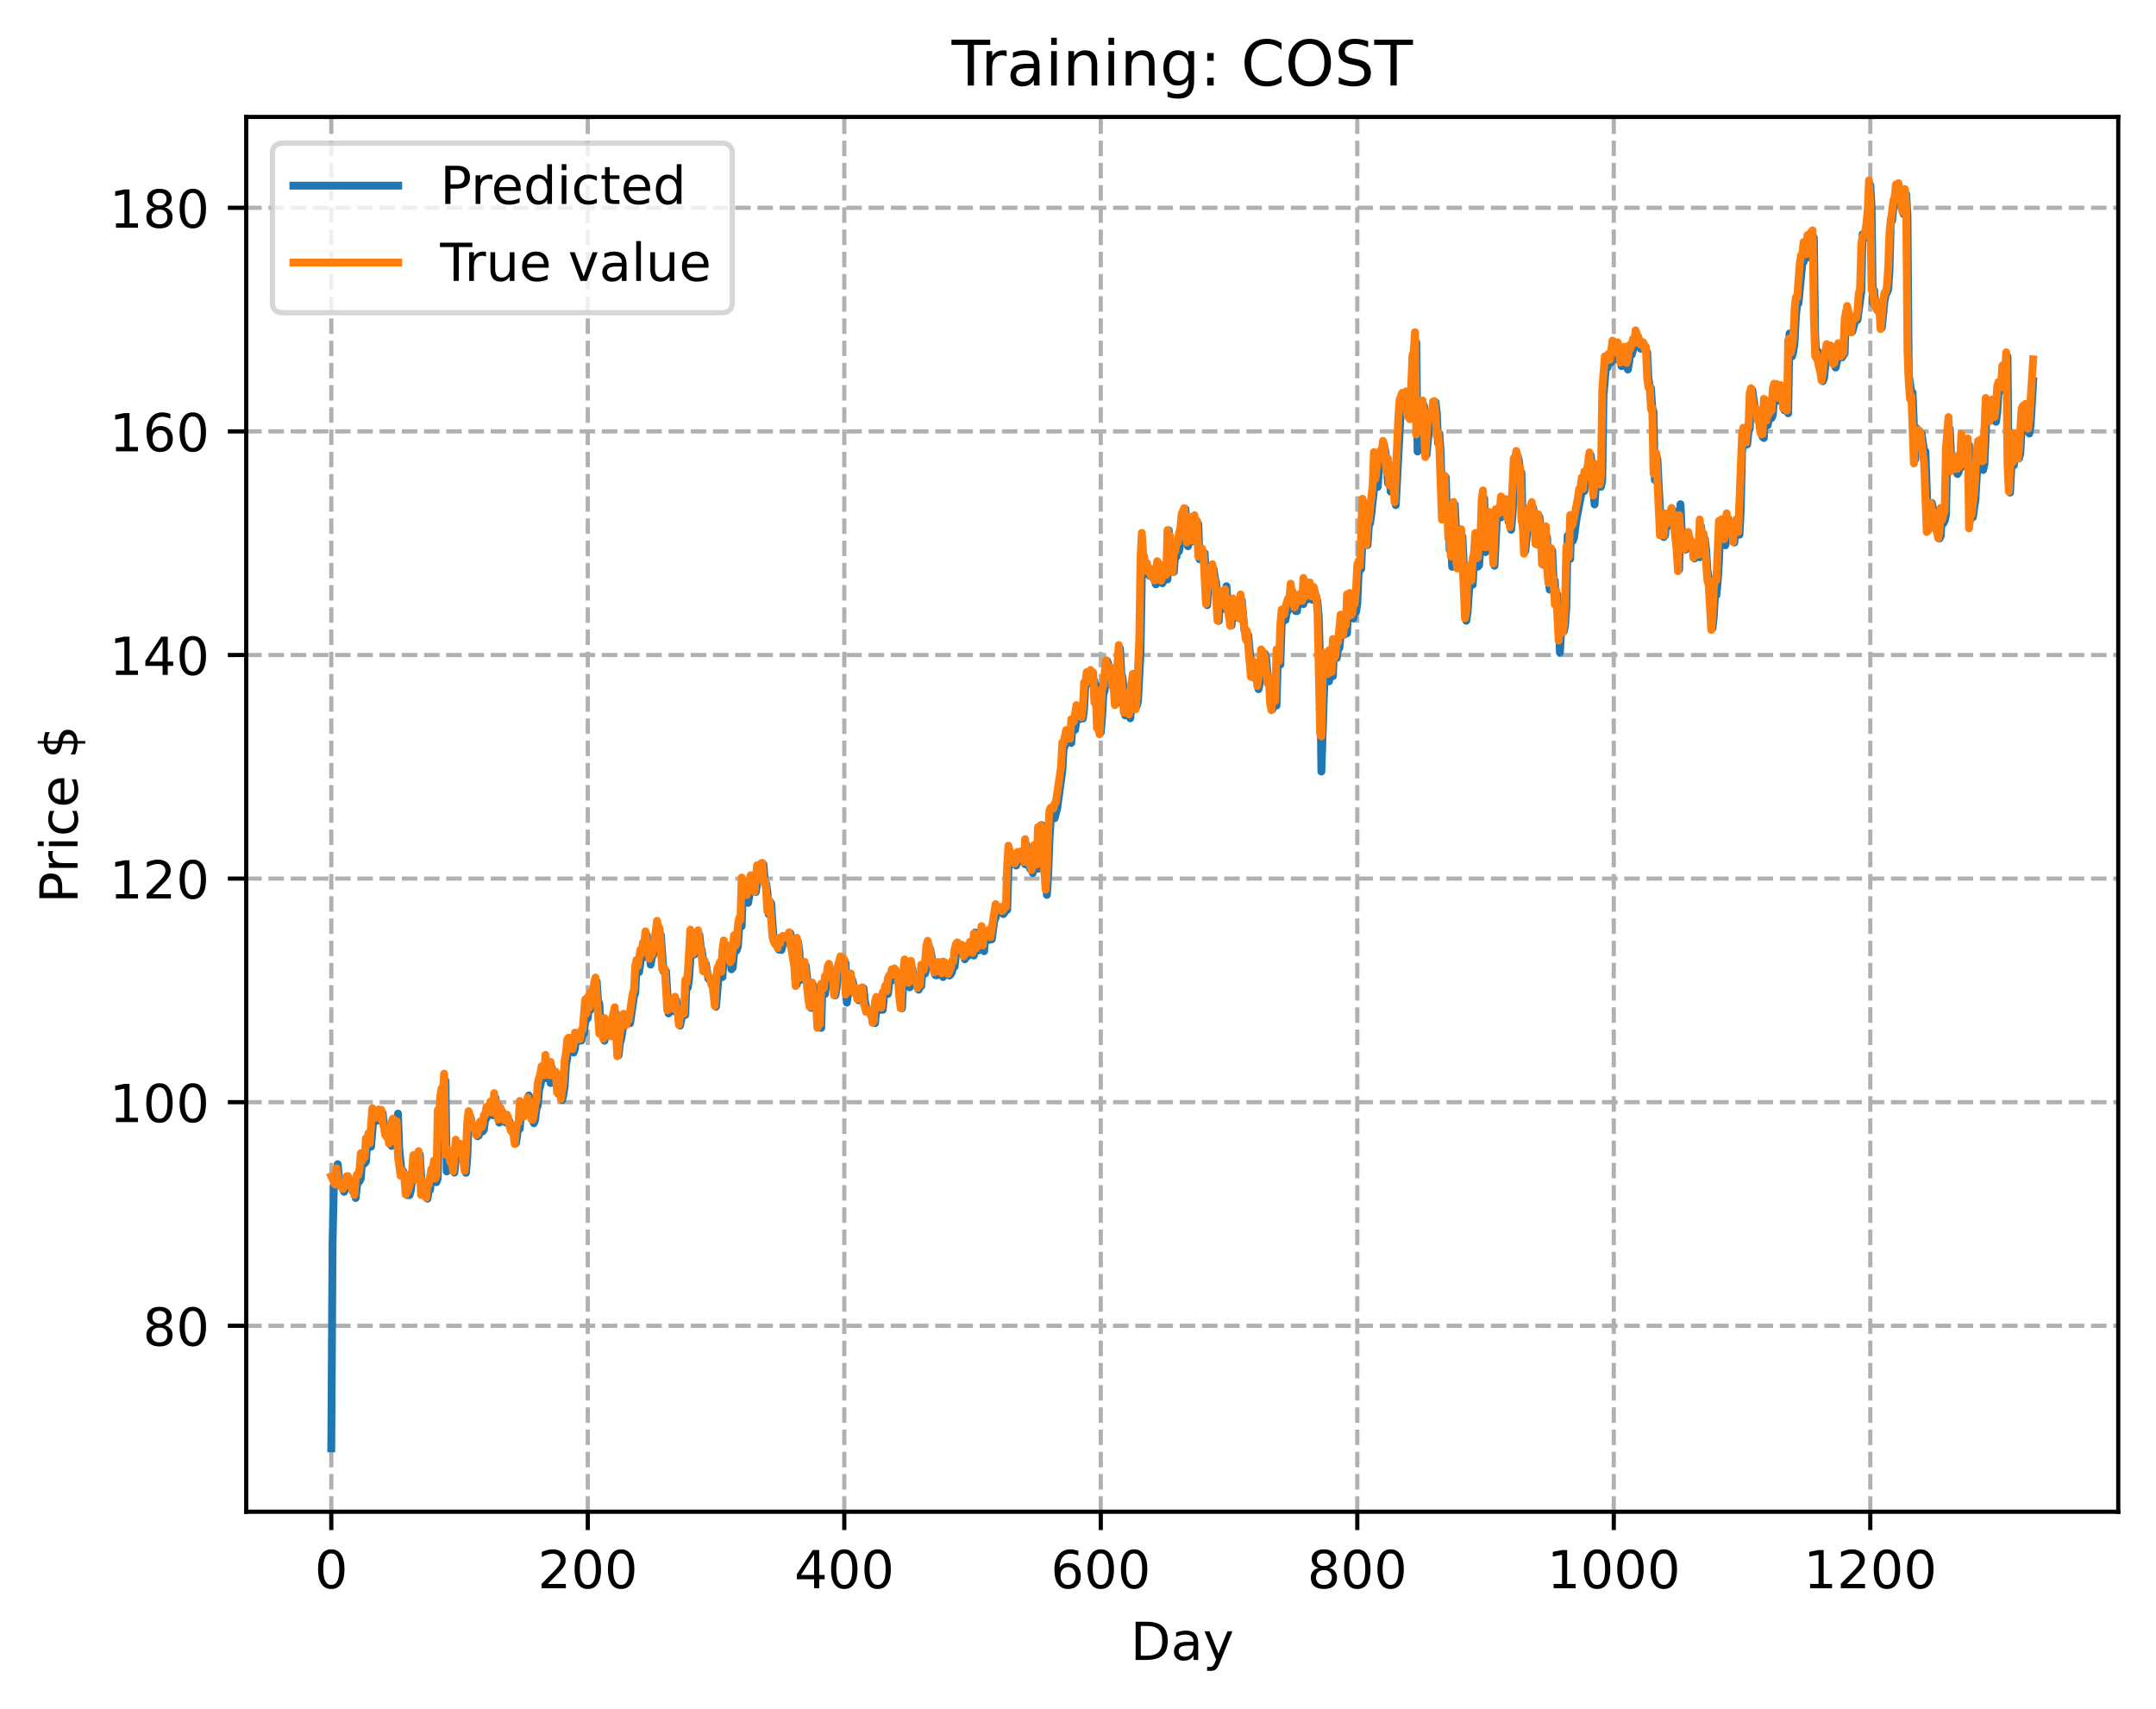 <?xml version="1.0" encoding="utf-8" standalone="no"?>
<!DOCTYPE svg PUBLIC "-//W3C//DTD SVG 1.1//EN"
  "http://www.w3.org/Graphics/SVG/1.1/DTD/svg11.dtd">
<!-- Created with matplotlib (https://matplotlib.org/) -->
<svg height="325.986pt" version="1.1" viewBox="0 0 411.286 325.986" width="411.286pt" xmlns="http://www.w3.org/2000/svg" xmlns:xlink="http://www.w3.org/1999/xlink">
 <defs>
  <style type="text/css">
*{stroke-linecap:butt;stroke-linejoin:round;}
  </style>
 </defs>
 <g id="figure_1">
  <g id="patch_1">
   <path d="M 0 325.986 
L 411.286 325.986 
L 411.286 0 
L 0 0 
z
" style="fill:#ffffff;"/>
  </g>
  <g id="axes_1">
   <g id="patch_2">
    <path d="M 46.966 288.43 
L 404.086 288.43 
L 404.086 22.318 
L 46.966 22.318 
z
" style="fill:#ffffff;"/>
   </g>
   <g id="matplotlib.axis_1">
    <g id="xtick_1">
     <g id="line2d_1">
      <path clip-path="url(#p38eba3cd17)" d="M 63.198 288.43 
L 63.198 22.318 
" style="fill:none;stroke:#b0b0b0;stroke-dasharray:2.96,1.28;stroke-dashoffset:0;stroke-width:0.8;"/>
     </g>
     <g id="line2d_2">
      <defs>
       <path d="M 0 0 
L 0 3.5 
" id="m52338d593f" style="stroke:#000000;stroke-width:0.8;"/>
      </defs>
      <g>
       <use style="stroke:#000000;stroke-width:0.8;" x="63.198" xlink:href="#m52338d593f" y="288.43"/>
      </g>
     </g>
     <g id="text_1">
      <!-- 0 -->
      <defs>
       <path d="M 31.781 66.406 
Q 24.172 66.406 20.328 58.906 
Q 16.5 51.422 16.5 36.375 
Q 16.5 21.391 20.328 13.891 
Q 24.172 6.391 31.781 6.391 
Q 39.453 6.391 43.281 13.891 
Q 47.125 21.391 47.125 36.375 
Q 47.125 51.422 43.281 58.906 
Q 39.453 66.406 31.781 66.406 
z
M 31.781 74.219 
Q 44.047 74.219 50.516 64.516 
Q 56.984 54.828 56.984 36.375 
Q 56.984 17.969 50.516 8.266 
Q 44.047 -1.422 31.781 -1.422 
Q 19.531 -1.422 13.062 8.266 
Q 6.594 17.969 6.594 36.375 
Q 6.594 54.828 13.062 64.516 
Q 19.531 74.219 31.781 74.219 
z
" id="DejaVuSans-48"/>
      </defs>
      <g transform="translate(60.017 303.029)scale(0.1 -0.1)">
       <use xlink:href="#DejaVuSans-48"/>
      </g>
     </g>
    </g>
    <g id="xtick_2">
     <g id="line2d_3">
      <path clip-path="url(#p38eba3cd17)" d="M 112.129 288.43 
L 112.129 22.318 
" style="fill:none;stroke:#b0b0b0;stroke-dasharray:2.96,1.28;stroke-dashoffset:0;stroke-width:0.8;"/>
     </g>
     <g id="line2d_4">
      <g>
       <use style="stroke:#000000;stroke-width:0.8;" x="112.129" xlink:href="#m52338d593f" y="288.43"/>
      </g>
     </g>
     <g id="text_2">
      <!-- 200 -->
      <defs>
       <path d="M 19.188 8.297 
L 53.609 8.297 
L 53.609 0 
L 7.328 0 
L 7.328 8.297 
Q 12.938 14.109 22.625 23.891 
Q 32.328 33.688 34.812 36.531 
Q 39.547 41.844 41.422 45.531 
Q 43.312 49.219 43.312 52.781 
Q 43.312 58.594 39.234 62.25 
Q 35.156 65.922 28.609 65.922 
Q 23.969 65.922 18.812 64.312 
Q 13.672 62.703 7.812 59.422 
L 7.812 69.391 
Q 13.766 71.781 18.938 73 
Q 24.125 74.219 28.422 74.219 
Q 39.75 74.219 46.484 68.547 
Q 53.219 62.891 53.219 53.422 
Q 53.219 48.922 51.531 44.891 
Q 49.859 40.875 45.406 35.406 
Q 44.188 33.984 37.641 27.219 
Q 31.109 20.453 19.188 8.297 
z
" id="DejaVuSans-50"/>
      </defs>
      <g transform="translate(102.585 303.029)scale(0.1 -0.1)">
       <use xlink:href="#DejaVuSans-50"/>
       <use x="63.623" xlink:href="#DejaVuSans-48"/>
       <use x="127.246" xlink:href="#DejaVuSans-48"/>
      </g>
     </g>
    </g>
    <g id="xtick_3">
     <g id="line2d_5">
      <path clip-path="url(#p38eba3cd17)" d="M 161.06 288.43 
L 161.06 22.318 
" style="fill:none;stroke:#b0b0b0;stroke-dasharray:2.96,1.28;stroke-dashoffset:0;stroke-width:0.8;"/>
     </g>
     <g id="line2d_6">
      <g>
       <use style="stroke:#000000;stroke-width:0.8;" x="161.06" xlink:href="#m52338d593f" y="288.43"/>
      </g>
     </g>
     <g id="text_3">
      <!-- 400 -->
      <defs>
       <path d="M 37.797 64.312 
L 12.891 25.391 
L 37.797 25.391 
z
M 35.203 72.906 
L 47.609 72.906 
L 47.609 25.391 
L 58.016 25.391 
L 58.016 17.188 
L 47.609 17.188 
L 47.609 0 
L 37.797 0 
L 37.797 17.188 
L 4.891 17.188 
L 4.891 26.703 
z
" id="DejaVuSans-52"/>
      </defs>
      <g transform="translate(151.516 303.029)scale(0.1 -0.1)">
       <use xlink:href="#DejaVuSans-52"/>
       <use x="63.623" xlink:href="#DejaVuSans-48"/>
       <use x="127.246" xlink:href="#DejaVuSans-48"/>
      </g>
     </g>
    </g>
    <g id="xtick_4">
     <g id="line2d_7">
      <path clip-path="url(#p38eba3cd17)" d="M 209.99 288.43 
L 209.99 22.318 
" style="fill:none;stroke:#b0b0b0;stroke-dasharray:2.96,1.28;stroke-dashoffset:0;stroke-width:0.8;"/>
     </g>
     <g id="line2d_8">
      <g>
       <use style="stroke:#000000;stroke-width:0.8;" x="209.99" xlink:href="#m52338d593f" y="288.43"/>
      </g>
     </g>
     <g id="text_4">
      <!-- 600 -->
      <defs>
       <path d="M 33.016 40.375 
Q 26.375 40.375 22.484 35.828 
Q 18.609 31.297 18.609 23.391 
Q 18.609 15.531 22.484 10.953 
Q 26.375 6.391 33.016 6.391 
Q 39.656 6.391 43.531 10.953 
Q 47.406 15.531 47.406 23.391 
Q 47.406 31.297 43.531 35.828 
Q 39.656 40.375 33.016 40.375 
z
M 52.594 71.297 
L 52.594 62.312 
Q 48.875 64.062 45.094 64.984 
Q 41.312 65.922 37.594 65.922 
Q 27.828 65.922 22.672 59.328 
Q 17.531 52.734 16.797 39.406 
Q 19.672 43.656 24.016 45.922 
Q 28.375 48.188 33.594 48.188 
Q 44.578 48.188 50.953 41.516 
Q 57.328 34.859 57.328 23.391 
Q 57.328 12.156 50.688 5.359 
Q 44.047 -1.422 33.016 -1.422 
Q 20.359 -1.422 13.672 8.266 
Q 6.984 17.969 6.984 36.375 
Q 6.984 53.656 15.188 63.938 
Q 23.391 74.219 37.203 74.219 
Q 40.922 74.219 44.703 73.484 
Q 48.484 72.75 52.594 71.297 
z
" id="DejaVuSans-54"/>
      </defs>
      <g transform="translate(200.446 303.029)scale(0.1 -0.1)">
       <use xlink:href="#DejaVuSans-54"/>
       <use x="63.623" xlink:href="#DejaVuSans-48"/>
       <use x="127.246" xlink:href="#DejaVuSans-48"/>
      </g>
     </g>
    </g>
    <g id="xtick_5">
     <g id="line2d_9">
      <path clip-path="url(#p38eba3cd17)" d="M 258.921 288.43 
L 258.921 22.318 
" style="fill:none;stroke:#b0b0b0;stroke-dasharray:2.96,1.28;stroke-dashoffset:0;stroke-width:0.8;"/>
     </g>
     <g id="line2d_10">
      <g>
       <use style="stroke:#000000;stroke-width:0.8;" x="258.921" xlink:href="#m52338d593f" y="288.43"/>
      </g>
     </g>
     <g id="text_5">
      <!-- 800 -->
      <defs>
       <path d="M 31.781 34.625 
Q 24.75 34.625 20.719 30.859 
Q 16.703 27.094 16.703 20.516 
Q 16.703 13.922 20.719 10.156 
Q 24.75 6.391 31.781 6.391 
Q 38.812 6.391 42.859 10.172 
Q 46.922 13.969 46.922 20.516 
Q 46.922 27.094 42.891 30.859 
Q 38.875 34.625 31.781 34.625 
z
M 21.922 38.812 
Q 15.578 40.375 12.031 44.719 
Q 8.5 49.078 8.5 55.328 
Q 8.5 64.062 14.719 69.141 
Q 20.953 74.219 31.781 74.219 
Q 42.672 74.219 48.875 69.141 
Q 55.078 64.062 55.078 55.328 
Q 55.078 49.078 51.531 44.719 
Q 48 40.375 41.703 38.812 
Q 48.828 37.156 52.797 32.312 
Q 56.781 27.484 56.781 20.516 
Q 56.781 9.906 50.312 4.234 
Q 43.844 -1.422 31.781 -1.422 
Q 19.734 -1.422 13.25 4.234 
Q 6.781 9.906 6.781 20.516 
Q 6.781 27.484 10.781 32.312 
Q 14.797 37.156 21.922 38.812 
z
M 18.312 54.391 
Q 18.312 48.734 21.844 45.562 
Q 25.391 42.391 31.781 42.391 
Q 38.141 42.391 41.719 45.562 
Q 45.312 48.734 45.312 54.391 
Q 45.312 60.062 41.719 63.234 
Q 38.141 66.406 31.781 66.406 
Q 25.391 66.406 21.844 63.234 
Q 18.312 60.062 18.312 54.391 
z
" id="DejaVuSans-56"/>
      </defs>
      <g transform="translate(249.377 303.029)scale(0.1 -0.1)">
       <use xlink:href="#DejaVuSans-56"/>
       <use x="63.623" xlink:href="#DejaVuSans-48"/>
       <use x="127.246" xlink:href="#DejaVuSans-48"/>
      </g>
     </g>
    </g>
    <g id="xtick_6">
     <g id="line2d_11">
      <path clip-path="url(#p38eba3cd17)" d="M 307.851 288.43 
L 307.851 22.318 
" style="fill:none;stroke:#b0b0b0;stroke-dasharray:2.96,1.28;stroke-dashoffset:0;stroke-width:0.8;"/>
     </g>
     <g id="line2d_12">
      <g>
       <use style="stroke:#000000;stroke-width:0.8;" x="307.851" xlink:href="#m52338d593f" y="288.43"/>
      </g>
     </g>
     <g id="text_6">
      <!-- 1000 -->
      <defs>
       <path d="M 12.406 8.297 
L 28.516 8.297 
L 28.516 63.922 
L 10.984 60.406 
L 10.984 69.391 
L 28.422 72.906 
L 38.281 72.906 
L 38.281 8.297 
L 54.391 8.297 
L 54.391 0 
L 12.406 0 
z
" id="DejaVuSans-49"/>
      </defs>
      <g transform="translate(295.126 303.029)scale(0.1 -0.1)">
       <use xlink:href="#DejaVuSans-49"/>
       <use x="63.623" xlink:href="#DejaVuSans-48"/>
       <use x="127.246" xlink:href="#DejaVuSans-48"/>
       <use x="190.869" xlink:href="#DejaVuSans-48"/>
      </g>
     </g>
    </g>
    <g id="xtick_7">
     <g id="line2d_13">
      <path clip-path="url(#p38eba3cd17)" d="M 356.782 288.43 
L 356.782 22.318 
" style="fill:none;stroke:#b0b0b0;stroke-dasharray:2.96,1.28;stroke-dashoffset:0;stroke-width:0.8;"/>
     </g>
     <g id="line2d_14">
      <g>
       <use style="stroke:#000000;stroke-width:0.8;" x="356.782" xlink:href="#m52338d593f" y="288.43"/>
      </g>
     </g>
     <g id="text_7">
      <!-- 1200 -->
      <g transform="translate(344.057 303.029)scale(0.1 -0.1)">
       <use xlink:href="#DejaVuSans-49"/>
       <use x="63.623" xlink:href="#DejaVuSans-50"/>
       <use x="127.246" xlink:href="#DejaVuSans-48"/>
       <use x="190.869" xlink:href="#DejaVuSans-48"/>
      </g>
     </g>
    </g>
    <g id="text_8">
     <!-- Day -->
     <defs>
      <path d="M 19.672 64.797 
L 19.672 8.109 
L 31.594 8.109 
Q 46.688 8.109 53.688 14.938 
Q 60.688 21.781 60.688 36.531 
Q 60.688 51.172 53.688 57.984 
Q 46.688 64.797 31.594 64.797 
z
M 9.812 72.906 
L 30.078 72.906 
Q 51.266 72.906 61.172 64.094 
Q 71.094 55.281 71.094 36.531 
Q 71.094 17.672 61.125 8.828 
Q 51.172 0 30.078 0 
L 9.812 0 
z
" id="DejaVuSans-68"/>
      <path d="M 34.281 27.484 
Q 23.391 27.484 19.188 25 
Q 14.984 22.516 14.984 16.5 
Q 14.984 11.719 18.141 8.906 
Q 21.297 6.109 26.703 6.109 
Q 34.188 6.109 38.703 11.406 
Q 43.219 16.703 43.219 25.484 
L 43.219 27.484 
z
M 52.203 31.203 
L 52.203 0 
L 43.219 0 
L 43.219 8.297 
Q 40.141 3.328 35.547 0.953 
Q 30.953 -1.422 24.312 -1.422 
Q 15.922 -1.422 10.953 3.297 
Q 6 8.016 6 15.922 
Q 6 25.141 12.172 29.828 
Q 18.359 34.516 30.609 34.516 
L 43.219 34.516 
L 43.219 35.406 
Q 43.219 41.609 39.141 45 
Q 35.062 48.391 27.688 48.391 
Q 23 48.391 18.547 47.266 
Q 14.109 46.141 10.016 43.891 
L 10.016 52.203 
Q 14.938 54.109 19.578 55.047 
Q 24.219 56 28.609 56 
Q 40.484 56 46.344 49.844 
Q 52.203 43.703 52.203 31.203 
z
" id="DejaVuSans-97"/>
      <path d="M 32.172 -5.078 
Q 28.375 -14.844 24.75 -17.812 
Q 21.141 -20.797 15.094 -20.797 
L 7.906 -20.797 
L 7.906 -13.281 
L 13.188 -13.281 
Q 16.891 -13.281 18.938 -11.516 
Q 21 -9.766 23.484 -3.219 
L 25.094 0.875 
L 2.984 54.688 
L 12.5 54.688 
L 29.594 11.922 
L 46.688 54.688 
L 56.203 54.688 
z
" id="DejaVuSans-121"/>
     </defs>
     <g transform="translate(215.652 316.707)scale(0.1 -0.1)">
      <use xlink:href="#DejaVuSans-68"/>
      <use x="77.002" xlink:href="#DejaVuSans-97"/>
      <use x="138.281" xlink:href="#DejaVuSans-121"/>
     </g>
    </g>
   </g>
   <g id="matplotlib.axis_2">
    <g id="ytick_1">
     <g id="line2d_15">
      <path clip-path="url(#p38eba3cd17)" d="M 46.966 252.955 
L 404.086 252.955 
" style="fill:none;stroke:#b0b0b0;stroke-dasharray:2.96,1.28;stroke-dashoffset:0;stroke-width:0.8;"/>
     </g>
     <g id="line2d_16">
      <defs>
       <path d="M 0 0 
L -3.5 0 
" id="mccd2a8b2f0" style="stroke:#000000;stroke-width:0.8;"/>
      </defs>
      <g>
       <use style="stroke:#000000;stroke-width:0.8;" x="46.966" xlink:href="#mccd2a8b2f0" y="252.955"/>
      </g>
     </g>
     <g id="text_9">
      <!-- 80 -->
      <g transform="translate(27.241 256.755)scale(0.1 -0.1)">
       <use xlink:href="#DejaVuSans-56"/>
       <use x="63.623" xlink:href="#DejaVuSans-48"/>
      </g>
     </g>
    </g>
    <g id="ytick_2">
     <g id="line2d_17">
      <path clip-path="url(#p38eba3cd17)" d="M 46.966 210.292 
L 404.086 210.292 
" style="fill:none;stroke:#b0b0b0;stroke-dasharray:2.96,1.28;stroke-dashoffset:0;stroke-width:0.8;"/>
     </g>
     <g id="line2d_18">
      <g>
       <use style="stroke:#000000;stroke-width:0.8;" x="46.966" xlink:href="#mccd2a8b2f0" y="210.292"/>
      </g>
     </g>
     <g id="text_10">
      <!-- 100 -->
      <g transform="translate(20.878 214.092)scale(0.1 -0.1)">
       <use xlink:href="#DejaVuSans-49"/>
       <use x="63.623" xlink:href="#DejaVuSans-48"/>
       <use x="127.246" xlink:href="#DejaVuSans-48"/>
      </g>
     </g>
    </g>
    <g id="ytick_3">
     <g id="line2d_19">
      <path clip-path="url(#p38eba3cd17)" d="M 46.966 167.629 
L 404.086 167.629 
" style="fill:none;stroke:#b0b0b0;stroke-dasharray:2.96,1.28;stroke-dashoffset:0;stroke-width:0.8;"/>
     </g>
     <g id="line2d_20">
      <g>
       <use style="stroke:#000000;stroke-width:0.8;" x="46.966" xlink:href="#mccd2a8b2f0" y="167.629"/>
      </g>
     </g>
     <g id="text_11">
      <!-- 120 -->
      <g transform="translate(20.878 171.429)scale(0.1 -0.1)">
       <use xlink:href="#DejaVuSans-49"/>
       <use x="63.623" xlink:href="#DejaVuSans-50"/>
       <use x="127.246" xlink:href="#DejaVuSans-48"/>
      </g>
     </g>
    </g>
    <g id="ytick_4">
     <g id="line2d_21">
      <path clip-path="url(#p38eba3cd17)" d="M 46.966 124.966 
L 404.086 124.966 
" style="fill:none;stroke:#b0b0b0;stroke-dasharray:2.96,1.28;stroke-dashoffset:0;stroke-width:0.8;"/>
     </g>
     <g id="line2d_22">
      <g>
       <use style="stroke:#000000;stroke-width:0.8;" x="46.966" xlink:href="#mccd2a8b2f0" y="124.966"/>
      </g>
     </g>
     <g id="text_12">
      <!-- 140 -->
      <g transform="translate(20.878 128.766)scale(0.1 -0.1)">
       <use xlink:href="#DejaVuSans-49"/>
       <use x="63.623" xlink:href="#DejaVuSans-52"/>
       <use x="127.246" xlink:href="#DejaVuSans-48"/>
      </g>
     </g>
    </g>
    <g id="ytick_5">
     <g id="line2d_23">
      <path clip-path="url(#p38eba3cd17)" d="M 46.966 82.303 
L 404.086 82.303 
" style="fill:none;stroke:#b0b0b0;stroke-dasharray:2.96,1.28;stroke-dashoffset:0;stroke-width:0.8;"/>
     </g>
     <g id="line2d_24">
      <g>
       <use style="stroke:#000000;stroke-width:0.8;" x="46.966" xlink:href="#mccd2a8b2f0" y="82.303"/>
      </g>
     </g>
     <g id="text_13">
      <!-- 160 -->
      <g transform="translate(20.878 86.103)scale(0.1 -0.1)">
       <use xlink:href="#DejaVuSans-49"/>
       <use x="63.623" xlink:href="#DejaVuSans-54"/>
       <use x="127.246" xlink:href="#DejaVuSans-48"/>
      </g>
     </g>
    </g>
    <g id="ytick_6">
     <g id="line2d_25">
      <path clip-path="url(#p38eba3cd17)" d="M 46.966 39.64 
L 404.086 39.64 
" style="fill:none;stroke:#b0b0b0;stroke-dasharray:2.96,1.28;stroke-dashoffset:0;stroke-width:0.8;"/>
     </g>
     <g id="line2d_26">
      <g>
       <use style="stroke:#000000;stroke-width:0.8;" x="46.966" xlink:href="#mccd2a8b2f0" y="39.64"/>
      </g>
     </g>
     <g id="text_14">
      <!-- 180 -->
      <g transform="translate(20.878 43.44)scale(0.1 -0.1)">
       <use xlink:href="#DejaVuSans-49"/>
       <use x="63.623" xlink:href="#DejaVuSans-56"/>
       <use x="127.246" xlink:href="#DejaVuSans-48"/>
      </g>
     </g>
    </g>
    <g id="text_15">
     <!-- Price $ -->
     <defs>
      <path d="M 19.672 64.797 
L 19.672 37.406 
L 32.078 37.406 
Q 38.969 37.406 42.719 40.969 
Q 46.484 44.531 46.484 51.125 
Q 46.484 57.672 42.719 61.234 
Q 38.969 64.797 32.078 64.797 
z
M 9.812 72.906 
L 32.078 72.906 
Q 44.344 72.906 50.609 67.359 
Q 56.891 61.812 56.891 51.125 
Q 56.891 40.328 50.609 34.812 
Q 44.344 29.297 32.078 29.297 
L 19.672 29.297 
L 19.672 0 
L 9.812 0 
z
" id="DejaVuSans-80"/>
      <path d="M 41.109 46.297 
Q 39.594 47.172 37.812 47.578 
Q 36.031 48 33.891 48 
Q 26.266 48 22.188 43.047 
Q 18.109 38.094 18.109 28.812 
L 18.109 0 
L 9.078 0 
L 9.078 54.688 
L 18.109 54.688 
L 18.109 46.188 
Q 20.953 51.172 25.484 53.578 
Q 30.031 56 36.531 56 
Q 37.453 56 38.578 55.875 
Q 39.703 55.766 41.062 55.516 
z
" id="DejaVuSans-114"/>
      <path d="M 9.422 54.688 
L 18.406 54.688 
L 18.406 0 
L 9.422 0 
z
M 9.422 75.984 
L 18.406 75.984 
L 18.406 64.594 
L 9.422 64.594 
z
" id="DejaVuSans-105"/>
      <path d="M 48.781 52.594 
L 48.781 44.188 
Q 44.969 46.297 41.141 47.344 
Q 37.312 48.391 33.406 48.391 
Q 24.656 48.391 19.812 42.844 
Q 14.984 37.312 14.984 27.297 
Q 14.984 17.281 19.812 11.734 
Q 24.656 6.203 33.406 6.203 
Q 37.312 6.203 41.141 7.25 
Q 44.969 8.297 48.781 10.406 
L 48.781 2.094 
Q 45.016 0.344 40.984 -0.531 
Q 36.969 -1.422 32.422 -1.422 
Q 20.062 -1.422 12.781 6.344 
Q 5.516 14.109 5.516 27.297 
Q 5.516 40.672 12.859 48.328 
Q 20.219 56 33.016 56 
Q 37.156 56 41.109 55.141 
Q 45.062 54.297 48.781 52.594 
z
" id="DejaVuSans-99"/>
      <path d="M 56.203 29.594 
L 56.203 25.203 
L 14.891 25.203 
Q 15.484 15.922 20.484 11.062 
Q 25.484 6.203 34.422 6.203 
Q 39.594 6.203 44.453 7.469 
Q 49.312 8.734 54.109 11.281 
L 54.109 2.781 
Q 49.266 0.734 44.188 -0.344 
Q 39.109 -1.422 33.891 -1.422 
Q 20.797 -1.422 13.156 6.188 
Q 5.516 13.812 5.516 26.812 
Q 5.516 40.234 12.766 48.109 
Q 20.016 56 32.328 56 
Q 43.359 56 49.781 48.891 
Q 56.203 41.797 56.203 29.594 
z
M 47.219 32.234 
Q 47.125 39.594 43.094 43.984 
Q 39.062 48.391 32.422 48.391 
Q 24.906 48.391 20.391 44.141 
Q 15.875 39.891 15.188 32.172 
z
" id="DejaVuSans-101"/>
      <path id="DejaVuSans-32"/>
      <path d="M 33.797 -14.703 
L 28.906 -14.703 
L 28.859 0 
Q 23.734 0.094 18.609 1.188 
Q 13.484 2.297 8.297 4.5 
L 8.297 13.281 
Q 13.281 10.156 18.375 8.562 
Q 23.484 6.984 28.906 6.938 
L 28.906 29.203 
Q 18.109 30.953 13.203 35.156 
Q 8.297 39.359 8.297 46.688 
Q 8.297 54.641 13.625 59.219 
Q 18.953 63.812 28.906 64.5 
L 28.906 75.984 
L 33.797 75.984 
L 33.797 64.656 
Q 38.328 64.453 42.578 63.688 
Q 46.828 62.938 50.875 61.625 
L 50.875 53.078 
Q 46.828 55.125 42.547 56.25 
Q 38.281 57.375 33.797 57.562 
L 33.797 36.719 
Q 44.875 35.016 50.094 30.609 
Q 55.328 26.219 55.328 18.609 
Q 55.328 10.359 49.781 5.594 
Q 44.234 0.828 33.797 0.094 
z
M 28.906 37.594 
L 28.906 57.625 
Q 23.25 56.984 20.266 54.391 
Q 17.281 51.812 17.281 47.516 
Q 17.281 43.312 20.031 40.969 
Q 22.797 38.625 28.906 37.594 
z
M 33.797 28.219 
L 33.797 7.078 
Q 39.984 7.906 43.141 10.594 
Q 46.297 13.281 46.297 17.672 
Q 46.297 21.969 43.281 24.5 
Q 40.281 27.047 33.797 28.219 
z
" id="DejaVuSans-36"/>
     </defs>
     <g transform="translate(14.798 172.342)rotate(-90)scale(0.1 -0.1)">
      <use xlink:href="#DejaVuSans-80"/>
      <use x="58.553" xlink:href="#DejaVuSans-114"/>
      <use x="99.666" xlink:href="#DejaVuSans-105"/>
      <use x="127.449" xlink:href="#DejaVuSans-99"/>
      <use x="182.43" xlink:href="#DejaVuSans-101"/>
      <use x="243.953" xlink:href="#DejaVuSans-32"/>
      <use x="275.74" xlink:href="#DejaVuSans-36"/>
     </g>
    </g>
   </g>
   <g id="line2d_27">
    <path clip-path="url(#p38eba3cd17)" d="M 63.198 276.334 
L 63.443 237.171 
L 63.688 226.309 
L 63.932 224.278 
L 64.177 225.481 
L 64.422 222.122 
L 64.666 224.673 
L 64.911 225.921 
L 65.156 226.24 
L 65.645 227.39 
L 66.134 226.457 
L 66.379 225.103 
L 67.113 226.121 
L 67.357 227.387 
L 67.602 227.027 
L 67.847 228.574 
L 68.091 226.215 
L 68.336 225.387 
L 68.581 225.382 
L 68.825 224.88 
L 69.07 221.551 
L 69.315 222.122 
L 69.559 221.967 
L 69.804 221.645 
L 70.049 218.12 
L 70.293 218.821 
L 70.538 217.5 
L 70.783 218.794 
L 71.272 212.962 
L 71.517 213.738 
L 71.761 213.335 
L 72.006 213.811 
L 72.251 213.721 
L 72.495 212.81 
L 72.74 212.809 
L 72.984 212.363 
L 73.229 214.345 
L 73.474 214.795 
L 73.718 216.362 
L 73.963 217.166 
L 74.208 216.113 
L 74.452 217.986 
L 74.697 218.646 
L 74.942 215.018 
L 75.186 214.163 
L 75.431 215.149 
L 75.676 217.896 
L 75.92 212.467 
L 76.165 219.261 
L 76.654 223.968 
L 76.899 223.407 
L 77.388 224.911 
L 77.633 228.015 
L 78.122 228.027 
L 78.367 227.174 
L 78.611 225.007 
L 78.856 224.323 
L 79.101 220.866 
L 79.59 224.553 
L 79.835 222.892 
L 80.079 220.243 
L 80.569 227.919 
L 81.058 226.048 
L 81.303 226.637 
L 81.547 228.707 
L 81.792 227.227 
L 82.037 227.032 
L 82.281 225.016 
L 82.526 223.964 
L 82.771 224.466 
L 83.015 222.428 
L 83.26 225.54 
L 83.505 224.876 
L 83.749 211.604 
L 83.994 213.647 
L 84.239 210.138 
L 84.483 208.509 
L 84.728 208.912 
L 84.972 206.193 
L 85.217 223.502 
L 85.706 219.763 
L 86.196 221.665 
L 86.44 221.652 
L 86.685 223.73 
L 87.174 218.527 
L 87.419 220.384 
L 87.664 219.497 
L 87.908 219.672 
L 88.153 219.341 
L 88.642 222.039 
L 88.887 223.776 
L 89.132 220.966 
L 89.376 214.728 
L 89.621 212.79 
L 89.866 213.599 
L 90.11 215.436 
L 90.355 215.541 
L 90.599 215.516 
L 91.089 216.796 
L 91.333 216.643 
L 91.578 215.718 
L 91.823 215.294 
L 92.067 215.876 
L 92.312 215.537 
L 92.557 213.555 
L 92.801 213.351 
L 93.046 211.747 
L 93.291 212.72 
L 93.535 212.659 
L 93.78 211.218 
L 94.025 212.802 
L 94.269 212.762 
L 94.514 209.438 
L 94.759 212.351 
L 95.003 210.819 
L 95.248 214.193 
L 95.493 213.939 
L 95.737 211.989 
L 95.982 213.48 
L 96.471 214.179 
L 96.716 214.052 
L 96.96 213.557 
L 97.205 213.948 
L 97.694 215.935 
L 97.939 215.421 
L 98.428 218.12 
L 98.918 214.78 
L 99.162 215.353 
L 99.407 211.643 
L 99.652 211.563 
L 99.896 212.322 
L 100.141 212.671 
L 100.386 211.32 
L 100.63 212.134 
L 100.875 209.016 
L 101.364 211.297 
L 101.609 213.767 
L 101.854 214.309 
L 102.098 213.594 
L 102.343 211.52 
L 102.587 210.944 
L 102.832 208.032 
L 103.077 207.125 
L 103.566 204.893 
L 104.055 205.723 
L 104.3 202.362 
L 104.545 204.645 
L 104.789 204.881 
L 105.034 206.635 
L 105.279 203.693 
L 105.523 205.564 
L 106.013 205.366 
L 106.257 204.931 
L 106.502 208.676 
L 106.747 206.12 
L 107.236 209.88 
L 107.481 208.856 
L 107.725 207.188 
L 107.97 203.158 
L 108.215 201.839 
L 108.459 199.25 
L 108.704 199.078 
L 109.193 200.669 
L 109.438 200.812 
L 109.682 200.063 
L 109.927 197.306 
L 110.172 198.74 
L 110.416 198.075 
L 110.661 197.84 
L 110.906 198.531 
L 111.15 197.171 
L 111.395 197.22 
L 111.884 192.381 
L 112.129 194.271 
L 112.374 191.093 
L 112.618 192.713 
L 112.863 189.96 
L 113.108 189.919 
L 113.352 190.846 
L 113.842 187.316 
L 114.086 190.935 
L 114.331 191.504 
L 114.575 196.033 
L 114.82 195.243 
L 115.065 195.577 
L 115.309 198.564 
L 115.554 195.156 
L 116.288 196.972 
L 116.533 197.696 
L 116.777 195.721 
L 117.022 195.472 
L 117.267 193.675 
L 117.511 193.346 
L 117.756 196.202 
L 118.001 201.371 
L 118.245 199.161 
L 118.49 198.25 
L 119.224 193.79 
L 119.469 195.355 
L 119.713 195.153 
L 119.958 194.71 
L 120.203 195.227 
L 120.936 190.06 
L 121.181 189.433 
L 121.426 184.803 
L 121.67 184.227 
L 121.915 185.47 
L 122.404 181.961 
L 122.649 182.734 
L 122.894 180.889 
L 123.138 180.305 
L 123.383 178.405 
L 123.872 182.057 
L 124.117 184.043 
L 124.362 182.618 
L 124.606 182.237 
L 124.851 181.423 
L 125.585 176.98 
L 125.83 178.093 
L 126.074 178.386 
L 126.563 185.312 
L 127.053 185.294 
L 127.542 193.358 
L 128.031 192.406 
L 128.276 191.196 
L 128.521 192.93 
L 128.765 192.419 
L 129.01 190.828 
L 129.255 192.838 
L 129.499 193.684 
L 129.744 195.683 
L 130.233 193.22 
L 130.478 192.568 
L 130.723 193.659 
L 130.967 187.189 
L 131.212 188.419 
L 131.457 186.738 
L 131.946 178.694 
L 132.435 182.127 
L 132.924 180.494 
L 133.169 179.777 
L 133.414 178.349 
L 133.658 180.521 
L 133.903 181.52 
L 134.392 185.355 
L 134.637 183.862 
L 135.126 186.715 
L 135.371 186.92 
L 135.616 187.332 
L 135.86 188.068 
L 136.105 188.08 
L 136.594 192.07 
L 137.084 186.351 
L 137.328 186.079 
L 137.573 185.389 
L 137.818 186.421 
L 138.062 182.327 
L 138.307 180.502 
L 138.551 181.761 
L 138.796 182.325 
L 139.041 181.224 
L 139.285 182.298 
L 139.53 184.933 
L 139.775 184.629 
L 140.264 179.522 
L 140.509 181.373 
L 140.753 180.662 
L 140.998 177.145 
L 141.243 176.049 
L 141.487 176.712 
L 141.732 169.125 
L 142.221 171.603 
L 142.466 170.599 
L 142.711 172.275 
L 143.445 168.011 
L 143.689 169.487 
L 143.934 168.87 
L 144.178 170.211 
L 144.423 168.592 
L 144.668 165.933 
L 144.912 165.624 
L 145.157 165.523 
L 145.402 164.947 
L 145.646 164.932 
L 145.891 168.195 
L 146.136 168.543 
L 146.38 170.029 
L 146.625 174.425 
L 146.87 172.031 
L 147.114 172.35 
L 147.604 179.585 
L 147.848 179.58 
L 148.093 179.98 
L 148.338 180.142 
L 148.582 181.2 
L 148.827 180.499 
L 149.072 181.254 
L 149.561 179.195 
L 149.806 179.332 
L 150.05 179.069 
L 150.295 179.13 
L 150.539 178.754 
L 150.784 178.053 
L 151.029 180.497 
L 151.273 181.388 
L 152.007 187.837 
L 152.252 179.773 
L 152.497 181.495 
L 152.741 186.96 
L 152.986 184.015 
L 153.231 184.421 
L 153.475 185.477 
L 153.72 184.279 
L 154.454 190.944 
L 154.699 192.297 
L 154.943 190.615 
L 155.188 188.008 
L 155.433 192.272 
L 155.677 191.207 
L 155.922 192.554 
L 156.166 195.748 
L 156.411 195.027 
L 156.656 196.12 
L 156.9 187.697 
L 157.39 189.657 
L 157.634 187.533 
L 157.879 187.42 
L 158.124 186.061 
L 158.368 185.565 
L 158.858 187.21 
L 159.102 187.229 
L 159.347 189.925 
L 159.592 188.571 
L 159.836 185.914 
L 160.081 184.971 
L 160.326 184.597 
L 160.57 183.182 
L 160.815 185.268 
L 161.06 183.287 
L 161.304 183.727 
L 161.549 191.299 
L 162.038 188.048 
L 162.283 187.915 
L 162.527 186.808 
L 162.772 187.677 
L 163.017 189.107 
L 163.261 189.055 
L 163.506 188.723 
L 163.751 190.829 
L 163.995 190.83 
L 164.24 188.66 
L 164.485 189.867 
L 164.729 188.528 
L 164.974 190.957 
L 165.463 192.952 
L 165.708 193.083 
L 165.953 192.701 
L 166.197 193.833 
L 166.442 193.554 
L 166.687 195.124 
L 166.931 195.215 
L 167.176 192.124 
L 167.421 191.375 
L 167.91 192.687 
L 168.154 191.706 
L 168.399 192.67 
L 168.644 189.932 
L 168.888 189.819 
L 169.133 188.8 
L 169.378 189.638 
L 169.622 187.59 
L 169.867 187.019 
L 170.112 187.1 
L 170.356 185.444 
L 170.601 185.786 
L 171.09 185.792 
L 171.335 186.008 
L 171.58 187.661 
L 172.069 192.379 
L 172.314 187.221 
L 172.558 186.476 
L 172.803 184.134 
L 173.048 184.546 
L 173.537 188.379 
L 173.782 185.922 
L 174.026 184.719 
L 174.271 186.891 
L 174.515 187.786 
L 174.76 187.47 
L 175.005 186.893 
L 175.249 188.832 
L 175.494 188.101 
L 175.739 188.157 
L 175.983 185.116 
L 176.473 185.75 
L 176.717 184.544 
L 176.962 181.269 
L 177.207 180.593 
L 177.451 181.109 
L 178.43 186.047 
L 178.675 186.087 
L 178.919 185.966 
L 179.164 184.707 
L 179.409 184.522 
L 179.898 186.42 
L 180.142 184.434 
L 180.387 184.481 
L 180.632 185.499 
L 181.121 186.134 
L 181.366 185.879 
L 181.61 185.46 
L 181.855 184.323 
L 182.1 184.446 
L 182.344 182.355 
L 182.589 181.317 
L 182.834 180.796 
L 183.078 180.932 
L 183.323 181.629 
L 183.568 180.832 
L 183.812 180.583 
L 184.057 183.036 
L 184.302 181.345 
L 184.546 182.475 
L 184.791 181.405 
L 185.036 181.433 
L 185.28 180.468 
L 185.525 181.684 
L 185.77 182.325 
L 186.014 177.911 
L 186.503 181.401 
L 186.748 180.717 
L 186.993 180.602 
L 187.237 181.1 
L 187.482 178.067 
L 187.727 181.482 
L 187.971 178.605 
L 188.216 178.295 
L 188.705 179.33 
L 188.95 178.457 
L 189.195 179.219 
L 189.684 175.607 
L 189.929 175.122 
L 190.173 173.594 
L 190.418 173.725 
L 190.663 173.397 
L 190.907 173.924 
L 191.152 173.795 
L 191.397 174.405 
L 191.641 174.081 
L 191.886 173.347 
L 192.13 173.599 
L 192.375 166.018 
L 192.62 163.011 
L 192.864 163.311 
L 193.109 164.187 
L 193.354 163.905 
L 193.598 164.107 
L 193.843 165.142 
L 194.088 164.411 
L 194.332 163.315 
L 194.577 164.37 
L 195.066 162.668 
L 195.311 164.262 
L 195.556 164.897 
L 195.8 161.169 
L 196.045 164.525 
L 196.534 165.811 
L 196.779 165.936 
L 197.024 166.587 
L 197.268 164.707 
L 197.513 161.966 
L 197.758 163.408 
L 198.002 165.771 
L 198.247 157.973 
L 198.491 158.458 
L 198.736 157.428 
L 198.981 161.466 
L 199.225 162.969 
L 199.715 170.745 
L 199.959 166.8 
L 200.204 160.039 
L 200.449 156.436 
L 200.693 155.104 
L 200.938 154.52 
L 201.183 156.118 
L 201.672 154.237 
L 202.651 147.086 
L 202.895 142.933 
L 203.14 142.253 
L 203.629 140.176 
L 204.363 141.746 
L 204.608 138.047 
L 204.852 138.415 
L 205.097 139.236 
L 205.586 135.757 
L 205.831 137.273 
L 206.076 135.406 
L 206.32 135.758 
L 206.565 137.095 
L 206.81 135.252 
L 207.054 130.313 
L 207.299 130.612 
L 207.544 129.133 
L 207.788 129.848 
L 208.033 129.214 
L 208.278 128.999 
L 208.522 130.607 
L 208.767 129.916 
L 209.012 132.636 
L 209.256 130.877 
L 209.501 138.386 
L 209.746 138.071 
L 209.99 139.744 
L 210.235 136.875 
L 210.479 132.444 
L 210.724 131.773 
L 211.213 126.106 
L 211.947 128.178 
L 212.192 128.106 
L 212.437 130.826 
L 212.681 131.198 
L 212.926 134.231 
L 213.66 123.71 
L 213.905 128.468 
L 214.149 129.395 
L 214.394 131.811 
L 214.639 136.5 
L 215.128 136.145 
L 215.373 136.149 
L 215.617 137.048 
L 216.106 131.552 
L 216.351 129.992 
L 216.596 133.063 
L 216.84 134.684 
L 217.085 133.826 
L 217.574 124.41 
L 217.819 109.929 
L 218.064 105.518 
L 218.308 108.162 
L 218.553 107.414 
L 218.798 109.442 
L 219.042 108.382 
L 219.287 109.86 
L 219.532 109.316 
L 220.021 110.34 
L 220.266 110.755 
L 220.51 111.502 
L 220.755 110.188 
L 221 108.265 
L 221.244 107.78 
L 221.734 111.286 
L 221.978 110.8 
L 222.223 108.487 
L 222.467 110.041 
L 222.712 110.551 
L 222.957 101.184 
L 223.201 106.275 
L 223.446 103.532 
L 223.691 108.217 
L 223.935 109.114 
L 224.18 105.584 
L 224.425 106.207 
L 224.669 104.44 
L 224.914 105.175 
L 225.403 102.276 
L 225.648 98.726 
L 226.137 97.121 
L 226.627 104.225 
L 226.871 103.158 
L 227.116 99.235 
L 227.605 103.292 
L 227.85 100.736 
L 228.094 99.511 
L 228.339 100.338 
L 228.584 99.95 
L 228.828 106.704 
L 229.073 104.812 
L 229.318 105.621 
L 229.807 105.534 
L 230.296 115.462 
L 230.541 110.897 
L 230.786 109.201 
L 231.03 110.347 
L 231.275 110.344 
L 231.52 108.599 
L 231.764 110.314 
L 232.009 111.205 
L 232.498 118.466 
L 232.743 114.222 
L 232.988 113.767 
L 233.232 116.17 
L 233.477 115.252 
L 233.722 115.487 
L 233.966 111.843 
L 234.211 115.449 
L 234.455 116.392 
L 234.945 119.313 
L 235.189 115.517 
L 235.434 115.418 
L 235.679 115.809 
L 235.923 117.796 
L 236.168 117.353 
L 236.413 117.328 
L 236.657 118.037 
L 236.902 114.506 
L 237.391 120.313 
L 237.636 120.187 
L 237.881 122.325 
L 238.125 121.179 
L 238.859 129.035 
L 239.104 129.249 
L 239.349 126.903 
L 239.593 126.682 
L 239.838 128.223 
L 240.082 131.495 
L 240.327 130.229 
L 240.572 128.323 
L 240.816 124.816 
L 241.061 124.826 
L 241.306 124.724 
L 241.55 125.753 
L 241.795 128.549 
L 242.04 129.871 
L 242.284 129.29 
L 242.529 134.346 
L 242.774 135.291 
L 243.018 132.932 
L 243.263 132.818 
L 243.508 134.62 
L 243.752 125.856 
L 243.997 126.737 
L 244.242 126.806 
L 244.486 119.341 
L 244.731 116.416 
L 245.22 118.28 
L 245.465 116.918 
L 245.709 116.504 
L 245.954 115.696 
L 246.199 115.44 
L 246.443 112.648 
L 246.688 113.407 
L 246.933 114.604 
L 247.177 116.584 
L 247.422 116.603 
L 247.667 113.933 
L 247.911 114.797 
L 248.401 113.757 
L 248.645 115.276 
L 248.89 110.873 
L 249.135 111.534 
L 249.379 114.391 
L 249.624 111.946 
L 249.869 113.332 
L 250.113 113.507 
L 250.358 114.433 
L 250.603 113.099 
L 251.092 113.745 
L 251.337 114.993 
L 251.581 117.795 
L 251.826 126.709 
L 252.07 147.21 
L 252.804 125.252 
L 253.049 126.549 
L 253.294 126.766 
L 253.538 129.993 
L 253.783 124.889 
L 254.028 124.162 
L 254.272 129.012 
L 254.517 122.583 
L 254.762 125.319 
L 255.006 125.54 
L 255.251 123.85 
L 255.496 123.651 
L 255.985 118.726 
L 256.23 118.068 
L 256.474 121.089 
L 256.719 118.449 
L 256.964 120.835 
L 257.208 114.913 
L 257.453 116.281 
L 257.697 113.578 
L 257.942 117.41 
L 258.187 118.023 
L 258.431 116.352 
L 258.676 116.73 
L 258.921 115.248 
L 259.165 109.434 
L 259.41 108.487 
L 259.655 108.563 
L 260.144 97.776 
L 260.389 97.412 
L 260.633 99.398 
L 260.878 103.988 
L 261.123 100.337 
L 261.367 99.774 
L 261.612 97.942 
L 262.101 93.523 
L 262.346 87.75 
L 262.591 91.913 
L 262.835 92.905 
L 263.08 89.052 
L 263.325 89.248 
L 263.569 87.932 
L 263.814 87.285 
L 264.058 85.165 
L 264.303 86.214 
L 264.792 92.224 
L 265.037 89.013 
L 265.282 93.791 
L 265.526 91.354 
L 265.771 91.064 
L 266.016 91.553 
L 266.26 96.383 
L 267.239 77.922 
L 267.484 76.187 
L 267.728 75.6 
L 267.973 78.551 
L 268.218 78.458 
L 268.462 75.182 
L 268.707 79.186 
L 268.952 79.215 
L 269.196 79.787 
L 269.685 68.306 
L 269.93 68.624 
L 270.175 65.311 
L 270.419 86.147 
L 270.664 78.403 
L 270.909 82.932 
L 271.153 79.645 
L 271.398 79.191 
L 271.643 77.411 
L 271.887 80.751 
L 272.132 86.795 
L 272.866 79.317 
L 273.111 79.161 
L 273.355 80.409 
L 273.6 77.099 
L 273.845 76.737 
L 274.089 78.781 
L 274.334 84.562 
L 274.579 82.719 
L 274.823 86.243 
L 275.068 94.799 
L 275.313 98.608 
L 275.802 91.07 
L 276.046 98.878 
L 276.291 97.31 
L 276.536 104.893 
L 276.78 102.956 
L 277.025 108.151 
L 277.27 104.13 
L 277.514 96.252 
L 278.004 105.845 
L 278.248 107.681 
L 278.493 104.721 
L 278.738 103.155 
L 278.982 102.37 
L 279.227 107.609 
L 279.472 110.205 
L 279.716 118.437 
L 279.961 116.832 
L 280.45 109.549 
L 280.695 107.783 
L 280.94 111.556 
L 281.184 106.88 
L 281.429 105.72 
L 281.673 102.052 
L 281.918 108.129 
L 282.163 107.825 
L 282.407 104.271 
L 282.652 103.518 
L 282.897 97.006 
L 283.141 95.129 
L 283.386 105.338 
L 283.631 104.623 
L 283.875 103.079 
L 284.12 102.647 
L 284.365 98.568 
L 284.609 104.06 
L 284.854 103.317 
L 285.099 107.943 
L 285.588 98.129 
L 285.833 98.534 
L 286.077 98.395 
L 286.322 98.725 
L 286.567 96.482 
L 287.056 96.241 
L 287.301 97.033 
L 287.545 96.346 
L 287.79 99.573 
L 288.034 97.533 
L 288.279 101.078 
L 288.524 98.303 
L 289.013 88.664 
L 289.502 86.952 
L 289.747 87.813 
L 289.992 91.045 
L 290.236 90.187 
L 290.481 100.434 
L 290.726 100.17 
L 290.97 105.152 
L 291.46 100.264 
L 291.704 100.822 
L 291.949 97.443 
L 292.194 97.657 
L 292.438 96.813 
L 292.683 98.115 
L 293.172 103.84 
L 293.661 98.574 
L 293.906 100.937 
L 294.151 100.514 
L 294.395 107.759 
L 294.64 102.575 
L 294.885 101.95 
L 295.129 102.504 
L 295.374 110.137 
L 295.619 112.503 
L 295.863 107.653 
L 296.108 105.053 
L 296.353 110.567 
L 296.597 110.786 
L 296.842 115.157 
L 297.087 113.414 
L 297.331 117.248 
L 297.576 124.507 
L 297.821 120.174 
L 298.065 119.722 
L 298.31 120.471 
L 298.555 119.395 
L 298.799 115.753 
L 299.044 102.193 
L 299.289 105.472 
L 299.533 106.637 
L 299.778 98.78 
L 300.022 103.224 
L 300.267 102.565 
L 300.756 98.908 
L 301.98 92.609 
L 302.224 93.707 
L 302.469 91.341 
L 302.714 91.343 
L 302.958 89.252 
L 303.448 86.851 
L 303.692 88.93 
L 304.182 96.248 
L 304.671 89.28 
L 304.916 89.821 
L 305.405 92.884 
L 305.649 91.68 
L 305.894 75.445 
L 306.383 69.644 
L 306.628 70.177 
L 307.117 68.098 
L 307.362 69.153 
L 307.851 66.001 
L 308.096 66.374 
L 308.341 68.534 
L 308.585 67.316 
L 308.83 66.672 
L 309.075 67.155 
L 309.319 69.861 
L 309.564 69.455 
L 309.809 67.446 
L 310.053 67.037 
L 310.298 69.837 
L 310.543 70.51 
L 310.787 69.042 
L 311.032 66.614 
L 311.277 67.689 
L 311.766 65.84 
L 312.01 65.637 
L 312.255 64.329 
L 312.5 64.246 
L 312.989 66.536 
L 313.234 66.251 
L 313.478 66.362 
L 313.723 65.879 
L 313.968 66.904 
L 314.212 67.209 
L 314.457 72.167 
L 314.702 73.713 
L 314.946 74.058 
L 315.191 77.809 
L 315.436 78.54 
L 315.68 91.57 
L 315.925 86.73 
L 316.17 87.612 
L 316.904 101.772 
L 317.148 100.532 
L 317.393 102.473 
L 317.637 102.128 
L 317.882 99.133 
L 318.127 99.91 
L 318.371 100.28 
L 318.861 98.713 
L 319.105 97.288 
L 319.35 98.392 
L 319.595 101.299 
L 319.839 102.588 
L 320.084 104.81 
L 320.329 108.645 
L 320.573 96.199 
L 320.818 101.47 
L 321.307 103.857 
L 321.552 104.863 
L 321.797 104.584 
L 322.286 103.037 
L 323.02 103.883 
L 323.265 106.563 
L 323.509 105.97 
L 323.754 104.263 
L 323.998 103.71 
L 324.243 106.32 
L 324.488 100.387 
L 324.732 103.205 
L 324.977 102.755 
L 325.222 102.825 
L 325.466 104.79 
L 325.711 108.831 
L 326.2 111.48 
L 326.69 119.863 
L 326.934 117.607 
L 327.179 112.978 
L 327.424 113.567 
L 327.668 110.991 
L 327.913 107.025 
L 328.158 100.749 
L 328.402 102.376 
L 328.647 99.723 
L 328.892 102.615 
L 329.136 104.048 
L 329.381 102.415 
L 329.625 98.887 
L 329.87 100.79 
L 330.115 99.822 
L 330.359 101.274 
L 330.604 100.824 
L 330.849 103.512 
L 331.093 100.482 
L 331.338 99.702 
L 331.827 102.022 
L 332.072 97.219 
L 332.317 86.322 
L 332.561 84.222 
L 332.806 83.467 
L 333.051 83.286 
L 333.295 84.793 
L 333.54 82.406 
L 333.785 81.806 
L 334.029 75.011 
L 334.274 74.417 
L 334.763 77.852 
L 335.008 78.413 
L 335.252 78.195 
L 335.497 80.304 
L 335.742 80.662 
L 335.986 82.664 
L 336.231 83.361 
L 336.476 83.572 
L 336.72 76.685 
L 336.965 77.925 
L 337.21 81.143 
L 337.454 79.77 
L 337.944 79.767 
L 338.188 79.186 
L 338.433 75.636 
L 338.678 74.967 
L 338.922 75.204 
L 339.167 74.171 
L 339.412 76.499 
L 339.901 73.834 
L 340.146 74.232 
L 340.39 78.265 
L 340.88 75.556 
L 341.124 78.853 
L 341.369 63.628 
L 341.858 67.98 
L 342.103 67.067 
L 342.347 65.15 
L 342.592 60.254 
L 342.837 58.12 
L 343.081 57.875 
L 343.815 50.285 
L 344.06 50.008 
L 344.305 47.119 
L 344.794 49.144 
L 345.039 46.519 
L 345.283 46.235 
L 345.528 47.32 
L 345.773 45.146 
L 346.017 45.309 
L 346.262 63.877 
L 346.507 68.326 
L 346.751 67.017 
L 347.24 69.859 
L 347.485 70.52 
L 347.73 72.733 
L 347.974 72.095 
L 348.219 69.585 
L 348.464 68.329 
L 348.708 66.272 
L 349.198 67.546 
L 349.442 66.23 
L 349.687 67.447 
L 349.932 69.302 
L 350.176 70.129 
L 350.91 66.858 
L 351.155 66.774 
L 351.4 68.193 
L 351.889 67.401 
L 352.134 59.804 
L 352.378 60.305 
L 352.623 59.693 
L 352.868 60.772 
L 353.112 60.83 
L 353.357 63.271 
L 353.846 61.407 
L 354.091 61.095 
L 354.335 61.038 
L 355.069 55.671 
L 355.314 44.694 
L 355.559 45.375 
L 355.803 45.444 
L 356.048 44.451 
L 356.293 42.908 
L 356.537 40.509 
L 356.782 35.261 
L 357.027 39.496 
L 357.271 57.846 
L 357.516 55.388 
L 357.761 58.398 
L 358.25 59.35 
L 358.495 58.521 
L 358.739 59.088 
L 358.984 62.541 
L 359.473 57.644 
L 359.718 56.213 
L 359.962 55.844 
L 360.207 55.223 
L 360.452 51.464 
L 360.696 41.829 
L 360.941 42.159 
L 361.186 39.67 
L 361.675 38.7 
L 361.92 36.36 
L 362.164 37.204 
L 362.409 36.123 
L 362.654 37.278 
L 363.143 40.844 
L 363.388 39.463 
L 363.632 37.049 
L 363.877 41.202 
L 364.122 71.595 
L 364.611 74.806 
L 364.856 74.924 
L 365.345 87.656 
L 365.589 81.68 
L 365.834 83.132 
L 366.079 82.155 
L 366.323 85.142 
L 366.568 82.719 
L 367.057 86.061 
L 367.302 86.12 
L 367.791 100.251 
L 368.036 100.315 
L 368.281 99.412 
L 368.525 95.958 
L 368.77 97.094 
L 369.015 97.654 
L 369.259 100.564 
L 369.749 101.191 
L 369.993 102.746 
L 370.238 102.227 
L 370.483 97.73 
L 370.727 99.847 
L 370.972 99.387 
L 371.216 98.273 
L 371.461 87.389 
L 371.95 81.813 
L 372.195 87.004 
L 372.44 89.627 
L 372.684 89.527 
L 372.929 87.127 
L 373.174 89.717 
L 373.418 90.443 
L 373.663 90.005 
L 373.908 87.272 
L 374.152 89.145 
L 374.397 83.885 
L 374.886 88.957 
L 375.131 88.863 
L 375.376 85.511 
L 375.62 84.904 
L 375.865 99.187 
L 376.11 98.157 
L 376.354 98.692 
L 376.844 95.254 
L 377.333 86.607 
L 377.577 85.193 
L 377.822 85.302 
L 378.067 85.115 
L 378.311 89.666 
L 378.556 88.564 
L 379.045 77.135 
L 379.29 78.65 
L 379.535 78.352 
L 379.779 80.26 
L 380.024 79.887 
L 380.269 77.332 
L 380.513 80.15 
L 380.758 80.47 
L 381.003 78.769 
L 381.247 74.512 
L 381.492 73.813 
L 381.737 74.535 
L 381.981 73.812 
L 382.226 70.343 
L 382.471 71.304 
L 382.715 71.669 
L 382.96 68.009 
L 383.204 92.224 
L 383.449 93.984 
L 383.694 89.035 
L 383.938 86.807 
L 384.183 88.764 
L 384.428 83.941 
L 384.672 85.729 
L 384.917 86.287 
L 385.162 87.454 
L 385.406 86.48 
L 385.651 81.729 
L 385.896 79.322 
L 386.14 79.088 
L 386.385 79.269 
L 386.63 78.37 
L 386.874 78.844 
L 387.119 82.711 
L 387.364 81.223 
L 387.853 72.719 
L 387.853 72.719 
" style="fill:none;stroke:#1f77b4;stroke-linecap:square;stroke-width:1.5;"/>
   </g>
   <g id="line2d_28">
    <path clip-path="url(#p38eba3cd17)" d="M 63.198 224.435 
L 63.932 226.014 
L 64.177 222.899 
L 64.666 225.8 
L 65.4 226.846 
L 65.645 226.163 
L 65.89 226.078 
L 66.134 224.414 
L 66.379 224.393 
L 66.623 225.097 
L 66.868 225.353 
L 67.113 226.867 
L 67.357 226.355 
L 67.602 227.998 
L 67.847 224.883 
L 68.091 224.073 
L 68.336 224.222 
L 68.581 223.091 
L 68.825 220.041 
L 69.07 221.534 
L 69.315 220.958 
L 69.559 220.809 
L 69.804 217.183 
L 70.049 217.716 
L 70.293 216.201 
L 70.538 218.121 
L 71.027 211.444 
L 71.272 212.618 
L 71.517 212.49 
L 71.761 213.023 
L 72.006 213.258 
L 72.251 211.679 
L 72.495 212.255 
L 72.74 211.743 
L 72.984 214.153 
L 73.229 215.071 
L 73.474 216.521 
L 73.718 216.799 
L 73.963 216.073 
L 74.208 218.185 
L 74.452 217.908 
L 74.697 214.068 
L 74.942 213.428 
L 75.186 214.345 
L 75.431 217.886 
L 75.676 213.919 
L 75.92 220.596 
L 76.41 224.329 
L 76.654 223.326 
L 76.899 223.774 
L 77.144 224.713 
L 77.388 227.912 
L 77.878 227.08 
L 78.122 226.184 
L 78.367 224.115 
L 78.611 223.454 
L 78.856 220.382 
L 79.345 225.139 
L 79.835 219.636 
L 80.079 222.707 
L 80.324 227.998 
L 80.813 225.438 
L 81.058 226.035 
L 81.303 228.552 
L 81.547 226.014 
L 81.792 226.035 
L 82.281 223.07 
L 82.526 223.859 
L 82.771 221.428 
L 83.015 224.862 
L 83.26 224.329 
L 83.505 211.807 
L 83.749 213.258 
L 83.994 209.034 
L 84.239 207.647 
L 84.483 208.053 
L 84.728 204.853 
L 84.972 220.297 
L 85.217 220.105 
L 85.462 219.294 
L 85.951 221.833 
L 86.196 221.577 
L 86.44 223.497 
L 86.93 217.439 
L 87.174 219.849 
L 87.664 218.185 
L 87.908 218.292 
L 88.642 223.39 
L 88.887 219.764 
L 89.132 214.132 
L 89.376 211.999 
L 89.621 212.682 
L 89.866 214.303 
L 90.11 214.687 
L 90.355 214.601 
L 90.844 216.564 
L 91.089 216.372 
L 91.333 214.751 
L 91.578 213.983 
L 91.823 215.156 
L 92.067 214.665 
L 92.312 212.703 
L 92.557 212.746 
L 92.801 211.167 
L 93.046 212.255 
L 93.291 211.999 
L 93.535 210.186 
L 93.78 211.914 
L 94.025 212.298 
L 94.269 208.565 
L 94.514 212.02 
L 94.759 210.292 
L 95.003 213.62 
L 95.248 213.322 
L 95.493 211.38 
L 95.737 213.023 
L 96.227 213.769 
L 96.471 212.959 
L 96.716 212.66 
L 96.96 213.215 
L 97.205 214.9 
L 97.45 215.711 
L 97.694 214.729 
L 98.184 218.27 
L 98.428 215.625 
L 98.673 214.473 
L 98.918 214.196 
L 99.162 210.058 
L 99.407 210.634 
L 99.896 213.066 
L 100.141 210.847 
L 100.386 212.106 
L 100.63 209.397 
L 100.875 210.079 
L 101.12 211.124 
L 101.364 213.535 
L 101.609 213.663 
L 101.854 212.746 
L 102.098 210.783 
L 102.343 209.866 
L 102.587 206.581 
L 103.077 204.81 
L 103.321 203.424 
L 103.811 205.13 
L 104.055 201.269 
L 104.3 204 
L 104.545 204 
L 104.789 205.152 
L 105.034 202.592 
L 105.279 205.173 
L 105.523 205.258 
L 105.768 204.725 
L 106.013 204.469 
L 106.257 208.437 
L 106.502 205.664 
L 106.747 207.285 
L 106.991 209.674 
L 107.481 206.474 
L 107.725 202.165 
L 107.97 200.971 
L 108.215 198.283 
L 108.459 197.984 
L 108.704 199.307 
L 109.193 200.16 
L 109.438 199.2 
L 109.682 197.003 
L 109.927 198.368 
L 110.172 197.088 
L 110.416 197.28 
L 110.661 198.261 
L 110.906 196.512 
L 111.15 196.47 
L 111.64 190.667 
L 111.884 193.377 
L 112.129 190.198 
L 112.374 192.31 
L 112.618 189.302 
L 112.863 189.516 
L 113.108 189.9 
L 113.352 187.425 
L 113.597 186.508 
L 114.331 197.238 
L 114.575 194.678 
L 114.82 195.126 
L 115.065 198.197 
L 115.309 194.23 
L 115.554 195.296 
L 116.043 196.448 
L 116.288 197.728 
L 116.533 194.678 
L 116.777 194.422 
L 117.267 192.182 
L 117.756 201.525 
L 118.245 197.238 
L 118.49 195.979 
L 118.735 194.059 
L 118.979 193.419 
L 119.224 195.318 
L 119.469 195.595 
L 119.713 194.72 
L 119.958 194.614 
L 120.692 189.558 
L 120.936 188.94 
L 121.181 184.311 
L 121.426 183.137 
L 121.67 184.332 
L 122.16 181.196 
L 122.404 181.9 
L 122.649 179.831 
L 122.894 179.874 
L 123.138 177.698 
L 123.383 180.172 
L 123.628 181.111 
L 123.872 182.924 
L 124.117 181.751 
L 124.362 182.178 
L 124.606 181.175 
L 125.34 175.693 
L 125.585 176.866 
L 125.83 177.207 
L 126.319 184.865 
L 126.563 184.652 
L 126.808 184.823 
L 127.297 192.779 
L 127.542 192.566 
L 127.787 192.182 
L 128.031 190.625 
L 128.276 192.438 
L 128.521 191.862 
L 128.765 190.156 
L 129.01 192.63 
L 129.255 193.035 
L 129.499 195.531 
L 129.744 193.611 
L 129.989 192.63 
L 130.233 192.395 
L 130.478 193.398 
L 130.723 186.956 
L 130.967 187.51 
L 131.212 185.441 
L 131.701 177.378 
L 132.191 181.964 
L 132.435 181.303 
L 133.169 177.485 
L 133.414 180.087 
L 133.658 180.855 
L 134.148 185.313 
L 134.392 183.265 
L 134.882 185.804 
L 135.371 186.529 
L 135.616 187.361 
L 135.86 187.318 
L 136.35 191.926 
L 136.594 186.998 
L 136.839 184.716 
L 137.084 184.311 
L 137.328 183.564 
L 137.573 185.42 
L 137.818 181.282 
L 138.062 179.426 
L 138.307 180.706 
L 138.551 181.239 
L 138.796 180.364 
L 139.285 183.607 
L 139.53 183.18 
L 139.775 181.303 
L 140.019 178.423 
L 140.264 180.471 
L 140.509 179.959 
L 140.753 176.631 
L 140.998 175.138 
L 141.243 175.565 
L 141.487 167.437 
L 141.732 170.104 
L 141.977 170.104 
L 142.221 169.613 
L 142.466 170.786 
L 143.2 166.989 
L 143.445 168.995 
L 143.689 168.333 
L 143.934 170.147 
L 144.423 165.091 
L 144.912 165.134 
L 145.157 164.728 
L 145.402 164.622 
L 145.646 168.227 
L 145.891 167.949 
L 146.136 169.699 
L 146.38 173.88 
L 146.625 171.576 
L 146.87 172.408 
L 147.359 178.786 
L 147.848 180.151 
L 148.093 179.959 
L 148.338 180.898 
L 148.582 178.935 
L 148.827 179.98 
L 149.072 178.871 
L 149.316 178.551 
L 149.806 178.658 
L 150.05 178.871 
L 150.539 177.869 
L 150.784 180.364 
L 151.029 181.431 
L 151.518 184.396 
L 151.763 188.129 
L 152.007 178.914 
L 152.252 180.279 
L 152.497 186.636 
L 152.741 183.628 
L 152.986 183.607 
L 153.231 185.015 
L 153.475 183.5 
L 154.209 190.71 
L 154.454 192.097 
L 154.943 187.446 
L 155.188 191.883 
L 155.433 190.859 
L 155.677 191.606 
L 155.922 196.107 
L 156.166 194.656 
L 156.411 195.424 
L 156.656 187.681 
L 157.145 188.534 
L 157.39 186.188 
L 157.634 186.55 
L 157.879 184.481 
L 158.124 183.884 
L 158.613 186.337 
L 158.858 186.039 
L 159.102 189.9 
L 159.347 188.342 
L 159.592 185.207 
L 160.326 182.455 
L 160.57 184.609 
L 160.815 182.753 
L 161.06 183.116 
L 161.304 189.75 
L 161.549 189.26 
L 161.794 186.998 
L 162.038 186.764 
L 162.283 185.719 
L 162.772 189.366 
L 163.017 189.345 
L 163.261 188.534 
L 163.506 190.603 
L 163.751 189.964 
L 163.995 188.577 
L 164.24 189.537 
L 164.485 188.364 
L 164.729 191.35 
L 165.219 193.057 
L 165.463 193.014 
L 165.708 192.651 
L 165.953 193.291 
L 166.197 192.971 
L 166.442 195.147 
L 166.687 194.848 
L 166.931 190.987 
L 167.176 190.198 
L 167.421 192.182 
L 167.665 192.182 
L 167.91 191.201 
L 168.154 192.225 
L 168.399 189.281 
L 168.644 189.26 
L 168.888 188.022 
L 169.133 189.132 
L 169.378 186.593 
L 169.622 186.103 
L 169.867 186.145 
L 170.112 184.951 
L 170.356 185.335 
L 170.601 184.759 
L 170.846 185.015 
L 171.09 185.847 
L 171.335 187.212 
L 171.58 190.646 
L 171.824 192.395 
L 172.069 186.721 
L 172.314 185.356 
L 172.558 183.052 
L 172.803 183.5 
L 173.292 187.51 
L 173.782 183.329 
L 174.026 185.889 
L 174.271 187.148 
L 174.76 186.295 
L 175.005 188.492 
L 175.249 187.724 
L 175.494 187.937 
L 175.739 184.055 
L 175.983 184.759 
L 176.228 185.1 
L 176.473 183.457 
L 176.717 180.492 
L 176.962 179.49 
L 177.207 180.428 
L 178.185 185.548 
L 178.43 185.271 
L 178.675 185.228 
L 178.919 183.543 
L 179.164 183.564 
L 179.409 185.42 
L 179.653 185.697 
L 179.898 183.457 
L 180.142 183.543 
L 180.387 184.844 
L 180.632 185.143 
L 180.876 185.825 
L 181.366 184.609 
L 181.61 183.372 
L 181.855 183.436 
L 182.1 181.09 
L 182.344 180.13 
L 182.589 179.81 
L 182.834 179.938 
L 183.078 181.282 
L 183.323 180.343 
L 183.568 180.279 
L 183.812 182.476 
L 184.057 180.514 
L 184.302 181.943 
L 184.546 180.898 
L 184.791 180.812 
L 185.036 179.682 
L 185.525 181.794 
L 185.77 178.103 
L 186.259 180.919 
L 186.748 179.66 
L 186.993 179.874 
L 187.237 176.695 
L 187.482 180.386 
L 187.727 177.57 
L 187.971 177.527 
L 188.216 177.89 
L 188.461 178.636 
L 188.705 177.357 
L 188.95 178.786 
L 189.684 173.965 
L 189.929 172.493 
L 190.173 173.176 
L 190.418 172.962 
L 190.663 173.581 
L 190.907 173.282 
L 191.152 173.837 
L 191.397 173.602 
L 191.641 172.621 
L 191.886 173.048 
L 192.13 165.198 
L 192.375 161.358 
L 192.864 163.214 
L 193.109 163.107 
L 193.354 163.576 
L 193.598 164.75 
L 193.843 164.046 
L 194.088 162.553 
L 194.332 163.427 
L 194.577 162.467 
L 194.822 162.425 
L 195.066 163.811 
L 195.311 164.451 
L 195.556 160.099 
L 195.8 164.152 
L 196.045 164.408 
L 196.29 164.856 
L 196.534 164.856 
L 196.779 166.008 
L 197.268 161.209 
L 197.758 164.963 
L 198.002 157.817 
L 198.247 158.478 
L 198.491 157.454 
L 198.736 161.443 
L 198.981 162.936 
L 199.47 169.741 
L 199.715 166.243 
L 199.959 158.457 
L 200.204 154.617 
L 200.449 154.084 
L 200.693 153.977 
L 200.938 154.276 
L 201.183 153.295 
L 201.427 152.996 
L 202.406 146.383 
L 202.651 141.669 
L 202.895 141.776 
L 203.385 139.28 
L 203.629 139.323 
L 203.874 140.624 
L 204.118 140.944 
L 204.363 137.211 
L 204.608 137.68 
L 204.852 137.701 
L 205.342 134.523 
L 205.586 136.101 
L 205.831 135.12 
L 206.076 134.95 
L 206.32 136.869 
L 206.565 135.056 
L 206.81 130.171 
L 207.054 130.449 
L 207.299 128.23 
L 207.544 128.998 
L 208.033 127.825 
L 208.278 129.723 
L 208.522 128.273 
L 208.767 134.032 
L 209.012 131.622 
L 209.256 138.917 
L 209.501 138.277 
L 209.746 140.09 
L 210.235 131.323 
L 210.479 130.897 
L 210.969 125.969 
L 211.213 127.014 
L 211.703 127.654 
L 211.947 127.334 
L 212.192 130.939 
L 212.437 131.217 
L 212.681 134.544 
L 213.415 123.068 
L 213.66 127.697 
L 213.905 129.339 
L 214.394 135.973 
L 214.639 135.973 
L 214.883 135.12 
L 215.373 136.315 
L 215.617 131.92 
L 216.106 128.55 
L 216.596 135.334 
L 216.84 133.222 
L 217.33 122.151 
L 217.574 106.152 
L 217.819 101.672 
L 218.064 105.576 
L 218.308 106.408 
L 218.553 108.882 
L 218.798 107.432 
L 219.042 109.053 
L 219.287 108.413 
L 219.532 109.821 
L 219.776 108.904 
L 220.021 109.544 
L 220.266 110.76 
L 220.755 107.069 
L 221 107.453 
L 221.489 110.781 
L 221.734 110.12 
L 221.978 108.029 
L 222.223 109.245 
L 222.467 109.672 
L 222.712 101.139 
L 222.957 104.616 
L 223.201 102.184 
L 223.446 107.56 
L 223.691 109.181 
L 223.935 104.829 
L 224.18 105.171 
L 224.425 103.656 
L 224.669 103.571 
L 224.914 101.651 
L 225.159 100.84 
L 225.403 98.11 
L 225.893 96.937 
L 226.137 101.31 
L 226.382 103.507 
L 226.627 102.632 
L 226.871 98.579 
L 227.361 103.123 
L 227.85 98.302 
L 228.094 99.838 
L 228.339 99.369 
L 228.584 106.173 
L 228.828 104.424 
L 229.073 105.725 
L 229.318 104.659 
L 229.562 105.619 
L 230.052 115.218 
L 230.541 109.309 
L 230.786 110.077 
L 231.03 109.394 
L 231.275 107.645 
L 231.52 110.12 
L 231.764 110.866 
L 232.254 118.46 
L 232.498 113.469 
L 232.743 112.701 
L 232.988 115.367 
L 233.232 114.791 
L 233.477 115.239 
L 233.722 112.423 
L 233.966 115.858 
L 234.211 116.284 
L 234.7 119.42 
L 234.945 114.663 
L 235.189 114.173 
L 235.434 114.855 
L 235.679 117.522 
L 235.923 116.562 
L 236.168 117.116 
L 236.413 118.034 
L 236.657 113.405 
L 237.391 119.868 
L 237.636 121.98 
L 237.881 120.423 
L 238.615 129.126 
L 238.859 129.147 
L 239.104 126.182 
L 239.349 126.417 
L 239.593 127.569 
L 239.838 130.875 
L 240.327 127.356 
L 240.572 123.9 
L 241.061 124.561 
L 241.306 125.713 
L 241.795 130.406 
L 242.04 129.105 
L 242.284 134.16 
L 242.529 135.504 
L 242.774 132.454 
L 243.018 132.667 
L 243.263 133.755 
L 243.508 123.9 
L 243.997 126.14 
L 244.242 119.164 
L 244.486 116.306 
L 244.731 116.583 
L 244.976 117.223 
L 245.22 115.73 
L 245.709 114.215 
L 245.954 114.429 
L 246.199 111.357 
L 246.933 115.901 
L 247.177 115.261 
L 247.422 113.49 
L 247.667 113.661 
L 247.911 113.661 
L 248.156 113.191 
L 248.401 114.642 
L 248.645 110.269 
L 248.89 111.229 
L 249.135 113.746 
L 249.379 111.634 
L 249.624 112.402 
L 249.869 111.122 
L 250.113 113.725 
L 250.358 111.976 
L 250.603 111.976 
L 251.092 113.938 
L 251.337 117.052 
L 251.826 139.962 
L 252.07 140.517 
L 252.315 128.891 
L 252.56 124.518 
L 252.804 125.073 
L 253.049 124.86 
L 253.294 128.593 
L 253.538 124.07 
L 253.783 123.942 
L 254.028 128.209 
L 254.272 121.916 
L 254.517 125.649 
L 254.762 124.945 
L 255.006 122.727 
L 255.251 122.513 
L 255.74 117.266 
L 255.985 117.82 
L 256.23 121.105 
L 256.474 118.119 
L 256.719 119.314 
L 256.964 113.383 
L 257.208 114.578 
L 257.453 113.127 
L 257.697 117.394 
L 257.942 117.031 
L 258.187 115.218 
L 258.431 115.239 
L 258.676 112.466 
L 258.921 107.752 
L 259.165 107.027 
L 259.41 107.987 
L 259.899 95.166 
L 260.144 95.892 
L 260.389 98.771 
L 260.633 103.976 
L 260.878 99.859 
L 261.123 99.241 
L 261.857 92.521 
L 262.101 86.25 
L 262.346 91.391 
L 262.835 87.082 
L 263.08 87.082 
L 263.325 85.972 
L 263.569 86.314 
L 263.814 84.117 
L 264.058 84.863 
L 264.303 88.383 
L 264.548 90.26 
L 264.792 87.53 
L 265.037 92.628 
L 265.282 89.961 
L 265.526 90.004 
L 265.771 90.836 
L 266.016 95.806 
L 266.75 79.637 
L 266.994 76.267 
L 267.484 74.944 
L 267.728 77.632 
L 267.973 77.205 
L 268.218 74.667 
L 268.462 79.274 
L 268.952 79.978 
L 269.441 67.798 
L 269.685 67.115 
L 269.93 63.382 
L 270.175 82.901 
L 270.419 78.336 
L 270.664 82.261 
L 270.909 78.378 
L 271.153 79.552 
L 271.398 76.416 
L 271.887 87.21 
L 272.377 79.68 
L 272.621 78.656 
L 272.866 78.57 
L 273.111 79.829 
L 273.355 76.629 
L 273.6 76.523 
L 273.845 79.104 
L 274.089 83.285 
L 274.334 82.453 
L 274.579 85.61 
L 275.068 99.134 
L 275.313 93.566 
L 275.557 90.708 
L 275.802 99.113 
L 276.046 96.851 
L 276.291 102.803 
L 276.536 102.632 
L 276.78 106.152 
L 277.025 102.824 
L 277.27 95.764 
L 277.759 106.835 
L 278.004 108.477 
L 278.493 101.246 
L 278.738 100.968 
L 279.472 117.97 
L 279.716 116.455 
L 279.961 109.992 
L 280.206 108.029 
L 280.45 107.795 
L 280.695 110.781 
L 280.94 106.515 
L 281.184 105.533 
L 281.429 101.694 
L 281.673 106.515 
L 281.918 106.408 
L 282.163 103.507 
L 282.407 102.867 
L 282.652 95.38 
L 282.897 93.566 
L 283.141 104.317 
L 283.386 104.424 
L 283.875 102.526 
L 284.12 97.683 
L 284.609 101.715 
L 284.854 107.539 
L 285.343 97.129 
L 285.833 97.854 
L 286.077 97.939 
L 286.322 94.718 
L 286.567 94.974 
L 286.811 95.444 
L 287.056 96.915 
L 287.301 95.23 
L 287.545 98.878 
L 287.79 96.148 
L 288.034 100.584 
L 288.279 97.939 
L 288.768 87.423 
L 289.013 87.466 
L 289.258 86.036 
L 289.502 87.146 
L 289.747 90.857 
L 289.992 89.193 
L 290.236 99.305 
L 290.481 100.115 
L 290.726 105.661 
L 291.215 99.625 
L 291.46 100.648 
L 291.704 96.873 
L 291.949 96.595 
L 292.194 95.785 
L 292.683 100.606 
L 292.928 103.806 
L 293.417 98.089 
L 293.661 99.859 
L 293.906 100.563 
L 294.151 107.624 
L 294.395 101.651 
L 294.64 100.627 
L 294.885 100.414 
L 295.129 108.242 
L 295.374 111.229 
L 295.619 106.643 
L 295.863 104.573 
L 296.108 109.778 
L 296.353 110.632 
L 296.597 115.367 
L 296.842 112.615 
L 297.331 122.215 
L 297.576 119.207 
L 297.821 119.228 
L 298.065 120.679 
L 298.31 119.484 
L 298.555 115.282 
L 298.799 104.254 
L 299.044 105.597 
L 299.289 106.259 
L 299.533 98.259 
L 299.778 100.414 
L 300.022 99.987 
L 301.001 94.996 
L 301.246 93.246 
L 301.49 93.076 
L 301.735 91.113 
L 301.98 93.268 
L 302.224 89.94 
L 302.469 91.071 
L 302.958 88.276 
L 303.203 86.314 
L 303.692 91.775 
L 303.937 94.548 
L 304.426 88.532 
L 304.671 88.618 
L 305.16 92.436 
L 305.405 90.815 
L 305.649 74.411 
L 306.139 67.969 
L 306.383 68.907 
L 306.628 67.841 
L 306.873 67.499 
L 307.117 68.63 
L 307.607 64.982 
L 307.851 65.153 
L 308.096 67.265 
L 308.585 65.302 
L 308.83 66.155 
L 309.075 69.184 
L 309.319 68.758 
L 309.564 66.902 
L 309.809 66.177 
L 310.053 68.438 
L 310.298 69.248 
L 310.543 68.331 
L 310.787 65.878 
L 311.032 66.518 
L 311.521 64.62 
L 311.766 65.494 
L 312.01 63.02 
L 312.989 65.771 
L 313.234 65.195 
L 313.478 65.366 
L 313.723 66.603 
L 313.968 66.155 
L 314.212 71.936 
L 314.457 73.92 
L 314.702 73.813 
L 314.946 78.122 
L 315.191 77.845 
L 315.436 90.388 
L 315.68 86.612 
L 315.925 86.442 
L 316.659 102.142 
L 316.904 100.03 
L 317.148 102.056 
L 317.393 102.163 
L 317.637 97.939 
L 317.882 98.622 
L 318.127 99.817 
L 318.616 97.875 
L 318.861 96.915 
L 319.105 98.238 
L 319.595 102.675 
L 319.839 104.893 
L 320.084 108.989 
L 320.329 98.281 
L 320.573 101.48 
L 321.307 104.765 
L 322.041 101.48 
L 322.286 102.654 
L 322.531 103.166 
L 322.775 103.315 
L 323.02 106.408 
L 323.754 103.55 
L 323.998 105.832 
L 324.243 99.113 
L 324.488 101.523 
L 324.732 101.544 
L 324.977 101.8 
L 325.222 104.147 
L 325.711 110.76 
L 325.956 111.592 
L 326.445 120.188 
L 326.69 117.415 
L 326.934 111.976 
L 327.179 110.482 
L 327.424 110.674 
L 327.913 99.369 
L 328.158 101.182 
L 328.402 99.07 
L 328.892 102.867 
L 329.136 101.139 
L 329.381 97.939 
L 329.625 100.222 
L 329.87 99.625 
L 330.115 100.968 
L 330.359 100.478 
L 330.604 103.4 
L 330.849 99.923 
L 331.093 99.177 
L 331.338 99.859 
L 331.583 101.48 
L 332.317 82.943 
L 332.561 81.599 
L 333.051 84.458 
L 333.295 82.069 
L 333.54 81.429 
L 333.785 74.923 
L 334.029 74.069 
L 334.519 77.888 
L 335.008 77.93 
L 335.252 80.149 
L 335.497 79.893 
L 335.742 82.069 
L 335.986 82.879 
L 336.231 82.815 
L 336.476 76.096 
L 336.72 76.267 
L 336.965 80.234 
L 337.21 78.762 
L 337.454 79.018 
L 337.699 78.314 
L 337.944 78.336 
L 338.188 74.176 
L 338.433 73.195 
L 338.678 74.411 
L 338.922 73.259 
L 339.167 75.883 
L 339.656 73.472 
L 339.901 73.621 
L 340.146 77.909 
L 340.635 73.877 
L 340.88 78.336 
L 341.124 64.918 
L 341.369 64.556 
L 341.613 67.307 
L 341.858 66.262 
L 342.103 64.342 
L 342.347 58.924 
L 342.592 56.706 
L 342.837 56.791 
L 343.326 50.306 
L 343.571 48.706 
L 343.815 48.472 
L 344.06 46.168 
L 344.305 47.085 
L 344.549 48.493 
L 344.794 44.845 
L 345.039 44.717 
L 345.283 45.656 
L 345.528 44.205 
L 345.773 43.949 
L 346.017 60.417 
L 346.262 67.947 
L 346.507 67.371 
L 346.996 69.995 
L 347.24 70.848 
L 347.485 72.598 
L 347.73 71.126 
L 347.974 68.353 
L 348.464 65.643 
L 348.708 66.433 
L 348.953 67.841 
L 349.198 65.921 
L 349.687 69.462 
L 349.932 69.184 
L 350.666 65.473 
L 350.91 65.899 
L 351.155 68.011 
L 351.4 66.838 
L 351.644 67.371 
L 351.889 60.929 
L 352.378 58.369 
L 352.868 60.609 
L 353.112 63.446 
L 353.357 61.612 
L 353.601 60.695 
L 353.846 60.844 
L 354.091 60.652 
L 354.335 59.329 
L 354.58 56.002 
L 354.825 55.255 
L 355.069 46.466 
L 355.314 45.08 
L 355.559 44.931 
L 355.803 44.205 
L 356.048 42.648 
L 356.293 40.024 
L 356.537 34.414 
L 356.782 39.214 
L 357.027 55.34 
L 357.271 55.255 
L 357.516 58.092 
L 357.761 58.284 
L 358.005 59.095 
L 358.25 57.623 
L 358.495 58.839 
L 358.739 62.785 
L 359.228 57.473 
L 359.473 55.852 
L 359.718 55.703 
L 359.962 54.551 
L 360.207 50.882 
L 360.452 44.205 
L 361.186 38.296 
L 361.43 37.571 
L 361.675 35.203 
L 361.92 36.547 
L 362.164 34.947 
L 362.898 40.408 
L 363.388 36.078 
L 363.632 39.512 
L 363.877 67.137 
L 364.122 73.045 
L 364.366 76.117 
L 364.611 75.584 
L 365.1 88.426 
L 365.345 81.877 
L 365.589 83.882 
L 365.834 81.941 
L 366.079 85.119 
L 366.323 82.453 
L 367.057 88.511 
L 367.547 101.502 
L 367.791 101.267 
L 368.036 99.902 
L 368.281 95.956 
L 368.525 97.235 
L 368.77 97.577 
L 369.015 100.435 
L 369.504 101.523 
L 369.749 102.696 
L 369.993 101.502 
L 370.238 96.873 
L 370.483 99.177 
L 370.972 97.47 
L 371.216 85.482 
L 371.706 79.573 
L 371.95 86.762 
L 372.195 89.897 
L 372.44 88.809 
L 372.684 87.103 
L 372.929 89.001 
L 373.174 89.471 
L 373.418 89.449 
L 373.663 86.762 
L 373.908 88.959 
L 374.152 82.815 
L 374.642 88.532 
L 374.886 88.554 
L 375.131 85.076 
L 375.376 83.647 
L 375.62 100.798 
L 375.865 98.409 
L 376.11 98.195 
L 376.599 94.164 
L 377.088 86.058 
L 377.333 84.138 
L 377.577 84.735 
L 377.822 83.839 
L 378.067 88.042 
L 378.311 87.935 
L 378.801 75.925 
L 379.045 77.248 
L 379.29 77.397 
L 379.535 80.362 
L 379.779 78.976 
L 380.024 76.224 
L 380.269 79.146 
L 380.513 79.552 
L 380.758 77.333 
L 381.003 73.621 
L 381.247 72.875 
L 381.492 73.984 
L 381.737 73.152 
L 381.981 69.739 
L 382.226 71.467 
L 382.471 71.19 
L 382.715 67.222 
L 382.96 88.511 
L 383.204 93.801 
L 383.449 88.98 
L 383.694 86.847 
L 383.938 88.234 
L 384.183 82.623 
L 384.428 84.842 
L 384.672 85.759 
L 384.917 87.53 
L 385.162 85.588 
L 385.651 77.952 
L 385.896 77.418 
L 386.14 77.653 
L 386.385 77.056 
L 386.63 77.226 
L 386.874 81.813 
L 387.119 80 
L 387.853 68.566 
L 387.853 68.566 
" style="fill:none;stroke:#ff7f0e;stroke-linecap:square;stroke-width:1.5;"/>
   </g>
   <g id="patch_3">
    <path d="M 46.966 288.43 
L 46.966 22.318 
" style="fill:none;stroke:#000000;stroke-linecap:square;stroke-linejoin:miter;stroke-width:0.8;"/>
   </g>
   <g id="patch_4">
    <path d="M 404.086 288.43 
L 404.086 22.318 
" style="fill:none;stroke:#000000;stroke-linecap:square;stroke-linejoin:miter;stroke-width:0.8;"/>
   </g>
   <g id="patch_5">
    <path d="M 46.966 288.43 
L 404.086 288.43 
" style="fill:none;stroke:#000000;stroke-linecap:square;stroke-linejoin:miter;stroke-width:0.8;"/>
   </g>
   <g id="patch_6">
    <path d="M 46.966 22.318 
L 404.086 22.318 
" style="fill:none;stroke:#000000;stroke-linecap:square;stroke-linejoin:miter;stroke-width:0.8;"/>
   </g>
   <g id="text_16">
    <!-- Training: COST -->
    <defs>
     <path d="M -0.297 72.906 
L 61.375 72.906 
L 61.375 64.594 
L 35.5 64.594 
L 35.5 0 
L 25.594 0 
L 25.594 64.594 
L -0.297 64.594 
z
" id="DejaVuSans-84"/>
     <path d="M 54.891 33.016 
L 54.891 0 
L 45.906 0 
L 45.906 32.719 
Q 45.906 40.484 42.875 44.328 
Q 39.844 48.188 33.797 48.188 
Q 26.516 48.188 22.312 43.547 
Q 18.109 38.922 18.109 30.906 
L 18.109 0 
L 9.078 0 
L 9.078 54.688 
L 18.109 54.688 
L 18.109 46.188 
Q 21.344 51.125 25.703 53.562 
Q 30.078 56 35.797 56 
Q 45.219 56 50.047 50.172 
Q 54.891 44.344 54.891 33.016 
z
" id="DejaVuSans-110"/>
     <path d="M 45.406 27.984 
Q 45.406 37.75 41.375 43.109 
Q 37.359 48.484 30.078 48.484 
Q 22.859 48.484 18.828 43.109 
Q 14.797 37.75 14.797 27.984 
Q 14.797 18.266 18.828 12.891 
Q 22.859 7.516 30.078 7.516 
Q 37.359 7.516 41.375 12.891 
Q 45.406 18.266 45.406 27.984 
z
M 54.391 6.781 
Q 54.391 -7.172 48.188 -13.984 
Q 42 -20.797 29.203 -20.797 
Q 24.469 -20.797 20.266 -20.094 
Q 16.062 -19.391 12.109 -17.922 
L 12.109 -9.188 
Q 16.062 -11.328 19.922 -12.344 
Q 23.781 -13.375 27.781 -13.375 
Q 36.625 -13.375 41.016 -8.766 
Q 45.406 -4.156 45.406 5.172 
L 45.406 9.625 
Q 42.625 4.781 38.281 2.391 
Q 33.938 0 27.875 0 
Q 17.828 0 11.672 7.656 
Q 5.516 15.328 5.516 27.984 
Q 5.516 40.672 11.672 48.328 
Q 17.828 56 27.875 56 
Q 33.938 56 38.281 53.609 
Q 42.625 51.219 45.406 46.391 
L 45.406 54.688 
L 54.391 54.688 
z
" id="DejaVuSans-103"/>
     <path d="M 11.719 12.406 
L 22.016 12.406 
L 22.016 0 
L 11.719 0 
z
M 11.719 51.703 
L 22.016 51.703 
L 22.016 39.312 
L 11.719 39.312 
z
" id="DejaVuSans-58"/>
     <path d="M 64.406 67.281 
L 64.406 56.891 
Q 59.422 61.531 53.781 63.812 
Q 48.141 66.109 41.797 66.109 
Q 29.297 66.109 22.656 58.469 
Q 16.016 50.828 16.016 36.375 
Q 16.016 21.969 22.656 14.328 
Q 29.297 6.688 41.797 6.688 
Q 48.141 6.688 53.781 8.984 
Q 59.422 11.281 64.406 15.922 
L 64.406 5.609 
Q 59.234 2.094 53.438 0.328 
Q 47.656 -1.422 41.219 -1.422 
Q 24.656 -1.422 15.125 8.703 
Q 5.609 18.844 5.609 36.375 
Q 5.609 53.953 15.125 64.078 
Q 24.656 74.219 41.219 74.219 
Q 47.75 74.219 53.531 72.484 
Q 59.328 70.75 64.406 67.281 
z
" id="DejaVuSans-67"/>
     <path d="M 39.406 66.219 
Q 28.656 66.219 22.328 58.203 
Q 16.016 50.203 16.016 36.375 
Q 16.016 22.609 22.328 14.594 
Q 28.656 6.594 39.406 6.594 
Q 50.141 6.594 56.422 14.594 
Q 62.703 22.609 62.703 36.375 
Q 62.703 50.203 56.422 58.203 
Q 50.141 66.219 39.406 66.219 
z
M 39.406 74.219 
Q 54.734 74.219 63.906 63.938 
Q 73.094 53.656 73.094 36.375 
Q 73.094 19.141 63.906 8.859 
Q 54.734 -1.422 39.406 -1.422 
Q 24.031 -1.422 14.812 8.828 
Q 5.609 19.094 5.609 36.375 
Q 5.609 53.656 14.812 63.938 
Q 24.031 74.219 39.406 74.219 
z
" id="DejaVuSans-79"/>
     <path d="M 53.516 70.516 
L 53.516 60.891 
Q 47.906 63.578 42.922 64.891 
Q 37.938 66.219 33.297 66.219 
Q 25.25 66.219 20.875 63.094 
Q 16.5 59.969 16.5 54.203 
Q 16.5 49.359 19.406 46.891 
Q 22.312 44.438 30.422 42.922 
L 36.375 41.703 
Q 47.406 39.594 52.656 34.297 
Q 57.906 29 57.906 20.125 
Q 57.906 9.516 50.797 4.047 
Q 43.703 -1.422 29.984 -1.422 
Q 24.812 -1.422 18.969 -0.25 
Q 13.141 0.922 6.891 3.219 
L 6.891 13.375 
Q 12.891 10.016 18.656 8.297 
Q 24.422 6.594 29.984 6.594 
Q 38.422 6.594 43.016 9.906 
Q 47.609 13.234 47.609 19.391 
Q 47.609 24.75 44.312 27.781 
Q 41.016 30.812 33.5 32.328 
L 27.484 33.5 
Q 16.453 35.688 11.516 40.375 
Q 6.594 45.062 6.594 53.422 
Q 6.594 63.094 13.406 68.656 
Q 20.219 74.219 32.172 74.219 
Q 37.312 74.219 42.625 73.281 
Q 47.953 72.359 53.516 70.516 
z
" id="DejaVuSans-83"/>
    </defs>
    <g transform="translate(181.54 16.318)scale(0.12 -0.12)">
     <use xlink:href="#DejaVuSans-84"/>
     <use x="46.334" xlink:href="#DejaVuSans-114"/>
     <use x="87.447" xlink:href="#DejaVuSans-97"/>
     <use x="148.727" xlink:href="#DejaVuSans-105"/>
     <use x="176.51" xlink:href="#DejaVuSans-110"/>
     <use x="239.889" xlink:href="#DejaVuSans-105"/>
     <use x="267.672" xlink:href="#DejaVuSans-110"/>
     <use x="331.051" xlink:href="#DejaVuSans-103"/>
     <use x="394.527" xlink:href="#DejaVuSans-58"/>
     <use x="428.219" xlink:href="#DejaVuSans-32"/>
     <use x="460.006" xlink:href="#DejaVuSans-67"/>
     <use x="529.83" xlink:href="#DejaVuSans-79"/>
     <use x="608.541" xlink:href="#DejaVuSans-83"/>
     <use x="672.018" xlink:href="#DejaVuSans-84"/>
    </g>
   </g>
   <g id="legend_1">
    <g id="patch_7">
     <path d="M 53.966 59.674 
L 137.694 59.674 
Q 139.694 59.674 139.694 57.674 
L 139.694 29.318 
Q 139.694 27.318 137.694 27.318 
L 53.966 27.318 
Q 51.966 27.318 51.966 29.318 
L 51.966 57.674 
Q 51.966 59.674 53.966 59.674 
z
" style="fill:#ffffff;opacity:0.8;stroke:#cccccc;stroke-linejoin:miter;"/>
    </g>
    <g id="line2d_29">
     <path d="M 55.966 35.417 
L 75.966 35.417 
" style="fill:none;stroke:#1f77b4;stroke-linecap:square;stroke-width:1.5;"/>
    </g>
    <g id="line2d_30"/>
    <g id="text_17">
     <!-- Predicted -->
     <defs>
      <path d="M 45.406 46.391 
L 45.406 75.984 
L 54.391 75.984 
L 54.391 0 
L 45.406 0 
L 45.406 8.203 
Q 42.578 3.328 38.25 0.953 
Q 33.938 -1.422 27.875 -1.422 
Q 17.969 -1.422 11.734 6.484 
Q 5.516 14.406 5.516 27.297 
Q 5.516 40.188 11.734 48.094 
Q 17.969 56 27.875 56 
Q 33.938 56 38.25 53.625 
Q 42.578 51.266 45.406 46.391 
z
M 14.797 27.297 
Q 14.797 17.391 18.875 11.75 
Q 22.953 6.109 30.078 6.109 
Q 37.203 6.109 41.297 11.75 
Q 45.406 17.391 45.406 27.297 
Q 45.406 37.203 41.297 42.844 
Q 37.203 48.484 30.078 48.484 
Q 22.953 48.484 18.875 42.844 
Q 14.797 37.203 14.797 27.297 
z
" id="DejaVuSans-100"/>
      <path d="M 18.312 70.219 
L 18.312 54.688 
L 36.812 54.688 
L 36.812 47.703 
L 18.312 47.703 
L 18.312 18.016 
Q 18.312 11.328 20.141 9.422 
Q 21.969 7.516 27.594 7.516 
L 36.812 7.516 
L 36.812 0 
L 27.594 0 
Q 17.188 0 13.234 3.875 
Q 9.281 7.766 9.281 18.016 
L 9.281 47.703 
L 2.688 47.703 
L 2.688 54.688 
L 9.281 54.688 
L 9.281 70.219 
z
" id="DejaVuSans-116"/>
     </defs>
     <g transform="translate(83.966 38.917)scale(0.1 -0.1)">
      <use xlink:href="#DejaVuSans-80"/>
      <use x="58.553" xlink:href="#DejaVuSans-114"/>
      <use x="97.416" xlink:href="#DejaVuSans-101"/>
      <use x="158.939" xlink:href="#DejaVuSans-100"/>
      <use x="222.416" xlink:href="#DejaVuSans-105"/>
      <use x="250.199" xlink:href="#DejaVuSans-99"/>
      <use x="305.18" xlink:href="#DejaVuSans-116"/>
      <use x="344.389" xlink:href="#DejaVuSans-101"/>
      <use x="405.912" xlink:href="#DejaVuSans-100"/>
     </g>
    </g>
    <g id="line2d_31">
     <path d="M 55.966 50.095 
L 75.966 50.095 
" style="fill:none;stroke:#ff7f0e;stroke-linecap:square;stroke-width:1.5;"/>
    </g>
    <g id="line2d_32"/>
    <g id="text_18">
     <!-- True value -->
     <defs>
      <path d="M 8.5 21.578 
L 8.5 54.688 
L 17.484 54.688 
L 17.484 21.922 
Q 17.484 14.156 20.5 10.266 
Q 23.531 6.391 29.594 6.391 
Q 36.859 6.391 41.078 11.031 
Q 45.312 15.672 45.312 23.688 
L 45.312 54.688 
L 54.297 54.688 
L 54.297 0 
L 45.312 0 
L 45.312 8.406 
Q 42.047 3.422 37.719 1 
Q 33.406 -1.422 27.688 -1.422 
Q 18.266 -1.422 13.375 4.438 
Q 8.5 10.297 8.5 21.578 
z
M 31.109 56 
z
" id="DejaVuSans-117"/>
      <path d="M 2.984 54.688 
L 12.5 54.688 
L 29.594 8.797 
L 46.688 54.688 
L 56.203 54.688 
L 35.688 0 
L 23.484 0 
z
" id="DejaVuSans-118"/>
      <path d="M 9.422 75.984 
L 18.406 75.984 
L 18.406 0 
L 9.422 0 
z
" id="DejaVuSans-108"/>
     </defs>
     <g transform="translate(83.966 53.595)scale(0.1 -0.1)">
      <use xlink:href="#DejaVuSans-84"/>
      <use x="46.334" xlink:href="#DejaVuSans-114"/>
      <use x="87.447" xlink:href="#DejaVuSans-117"/>
      <use x="150.826" xlink:href="#DejaVuSans-101"/>
      <use x="212.35" xlink:href="#DejaVuSans-32"/>
      <use x="244.137" xlink:href="#DejaVuSans-118"/>
      <use x="303.316" xlink:href="#DejaVuSans-97"/>
      <use x="364.596" xlink:href="#DejaVuSans-108"/>
      <use x="392.379" xlink:href="#DejaVuSans-117"/>
      <use x="455.758" xlink:href="#DejaVuSans-101"/>
     </g>
    </g>
   </g>
  </g>
 </g>
 <defs>
  <clipPath id="p38eba3cd17">
   <rect height="266.112" width="357.12" x="46.966" y="22.318"/>
  </clipPath>
 </defs>
</svg>
